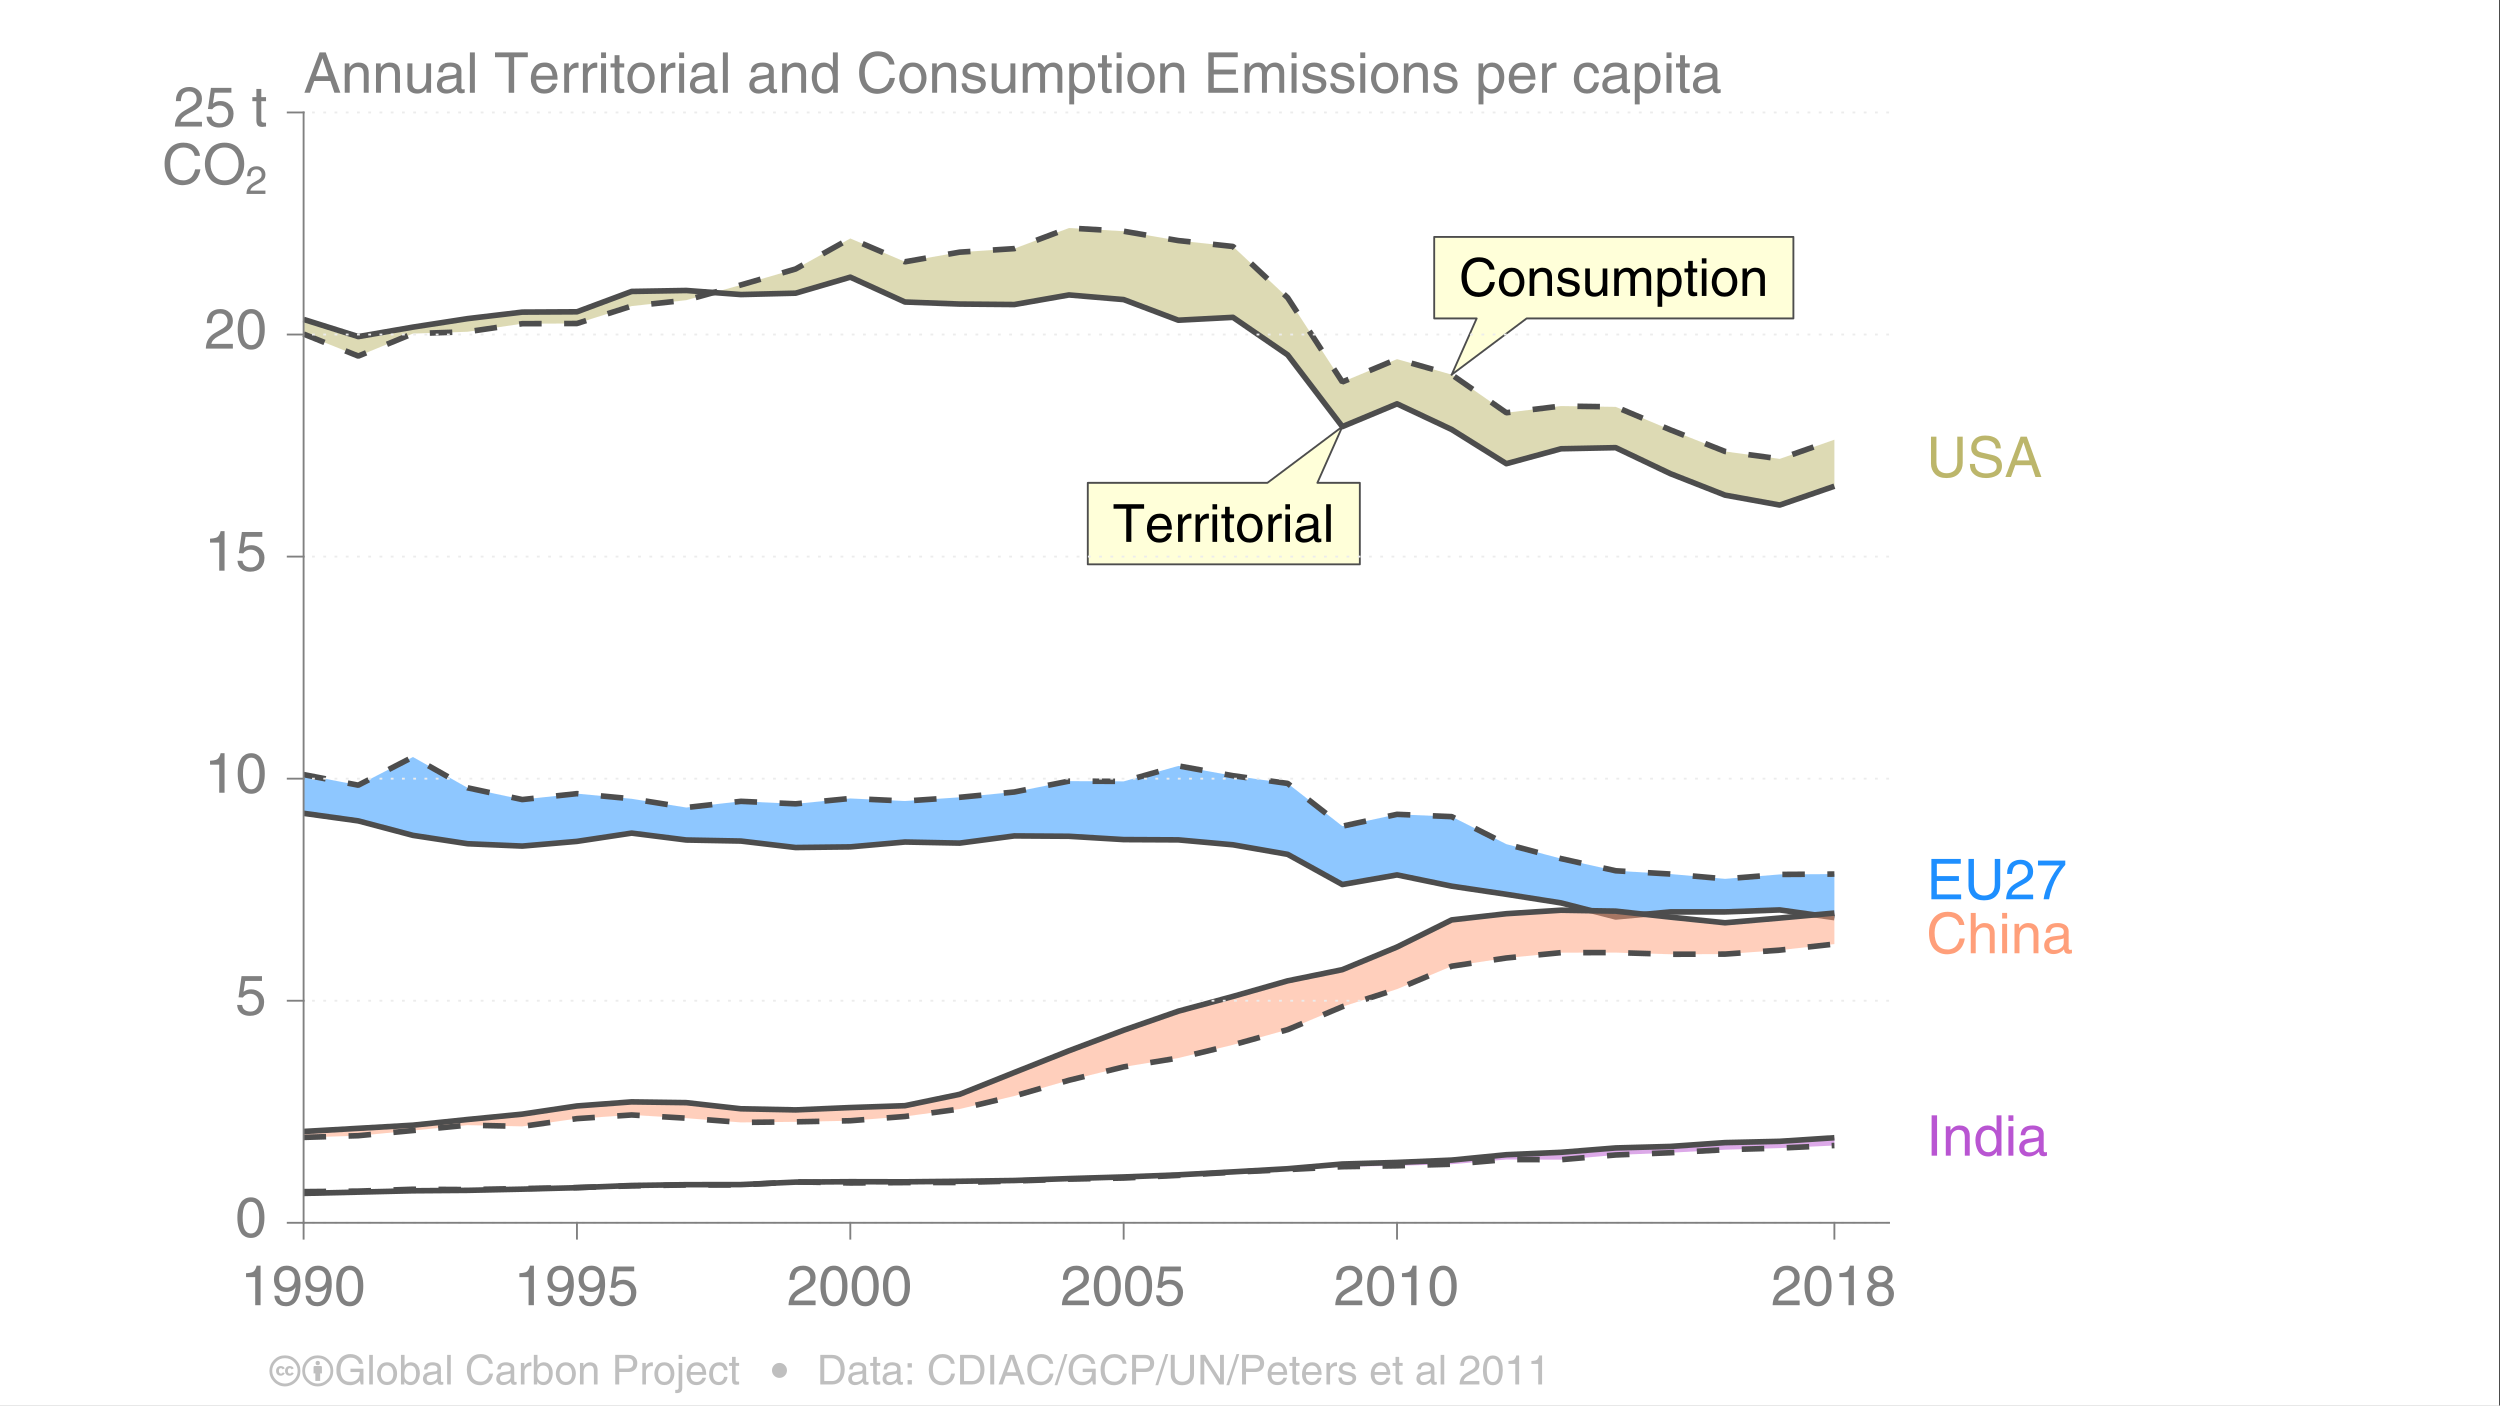 <?xml version="1.0" encoding="UTF-8"?>
<svg xmlns="http://www.w3.org/2000/svg" xmlns:xlink="http://www.w3.org/1999/xlink" width="667pt" height="375pt" viewBox="0 0 667 375" version="1.1">
<rect x="0" y="0" width="667" height="375" fill="#333333" stroke="none"/>
<defs>
<g>
<symbol overflow="visible" id="glyph0-0">
<path style="stroke:none;" d=""/>
</symbol>
<symbol overflow="visible" id="glyph0-1">
<path style="stroke:none;" d="M 9.438 -7.031 L 8.125 -7.031 C 8.031 -7.445 7.871 -7.801 7.656 -8.094 C 7.445 -8.383 7.199 -8.598 6.922 -8.734 C 6.641 -8.879 6.367 -8.977 6.109 -9.031 C 5.848 -9.082 5.582 -9.109 5.312 -9.109 C 4.352 -9.109 3.559 -8.758 2.938 -8.062 C 2.32 -7.375 2.016 -6.395 2.016 -5.125 C 2.016 -2.332 3.125 -0.938 5.344 -0.938 C 5.602 -0.938 5.859 -0.973 6.109 -1.047 C 6.367 -1.117 6.641 -1.242 6.922 -1.422 C 7.211 -1.605 7.473 -1.895 7.703 -2.281 C 7.93 -2.676 8.102 -3.148 8.219 -3.703 L 9.531 -3.703 C 9.457 -3.172 9.324 -2.695 9.141 -2.281 C 8.961 -1.863 8.762 -1.52 8.547 -1.25 C 8.336 -0.977 8.086 -0.742 7.797 -0.547 C 7.516 -0.348 7.254 -0.195 7.016 -0.094 C 6.773 0.008 6.512 0.086 6.234 0.141 C 5.961 0.191 5.746 0.223 5.594 0.234 C 5.438 0.254 5.285 0.266 5.141 0.266 C 4.535 0.266 3.973 0.164 3.453 -0.031 C 2.93 -0.238 2.449 -0.547 2.016 -0.953 C 1.586 -1.355 1.242 -1.914 0.984 -2.625 C 0.734 -3.332 0.609 -4.148 0.609 -5.078 C 0.609 -6.648 1.031 -7.914 1.875 -8.875 C 2.715 -9.832 3.863 -10.312 5.312 -10.312 C 6.527 -10.312 7.492 -9.992 8.203 -9.359 C 8.918 -8.723 9.332 -7.945 9.438 -7.031 Z M 9.438 -7.031 "/>
</symbol>
<symbol overflow="visible" id="glyph0-2">
<path style="stroke:none;" d="M 1.359 -0.938 C 0.773 -1.707 0.484 -2.613 0.484 -3.656 C 0.484 -4.707 0.773 -5.613 1.359 -6.375 C 1.949 -7.145 2.797 -7.531 3.891 -7.531 C 4.98 -7.531 5.82 -7.145 6.406 -6.375 C 6.996 -5.613 7.297 -4.707 7.297 -3.656 C 7.297 -2.613 6.996 -1.707 6.406 -0.938 C 5.82 -0.176 4.98 0.203 3.891 0.203 C 2.797 0.203 1.949 -0.176 1.359 -0.938 Z M 1.859 -4.531 C 1.797 -4.25 1.766 -3.961 1.766 -3.672 C 1.766 -3.379 1.797 -3.086 1.859 -2.797 C 1.918 -2.516 2.02 -2.215 2.156 -1.906 C 2.301 -1.594 2.523 -1.34 2.828 -1.156 C 3.129 -0.969 3.484 -0.875 3.891 -0.875 C 4.305 -0.875 4.66 -0.969 4.953 -1.156 C 5.254 -1.34 5.477 -1.594 5.625 -1.906 C 5.77 -2.215 5.867 -2.516 5.922 -2.797 C 5.98 -3.086 6.016 -3.379 6.016 -3.672 C 6.016 -3.961 5.98 -4.25 5.922 -4.531 C 5.867 -4.809 5.77 -5.109 5.625 -5.422 C 5.477 -5.73 5.254 -5.984 4.953 -6.172 C 4.66 -6.367 4.305 -6.469 3.891 -6.469 C 3.484 -6.469 3.129 -6.367 2.828 -6.172 C 2.523 -5.984 2.301 -5.73 2.156 -5.422 C 2.02 -5.109 1.918 -4.809 1.859 -4.531 Z M 1.859 -4.531 "/>
</symbol>
<symbol overflow="visible" id="glyph0-3">
<path style="stroke:none;" d="M 6.875 -4.984 L 6.875 0 L 5.641 0 L 5.641 -4.516 C 5.641 -5.168 5.52 -5.648 5.281 -5.953 C 5.051 -6.262 4.648 -6.422 4.078 -6.422 C 3.867 -6.422 3.66 -6.383 3.453 -6.312 C 3.254 -6.25 3.051 -6.133 2.844 -5.969 C 2.633 -5.801 2.461 -5.543 2.328 -5.203 C 2.203 -4.859 2.141 -4.449 2.141 -3.984 L 2.141 0 L 0.906 0 L 0.906 -7.328 L 2.078 -7.328 L 2.078 -6.281 L 2.094 -6.281 C 2.652 -7.113 3.395 -7.531 4.312 -7.531 C 4.551 -7.531 4.781 -7.508 5 -7.469 C 5.227 -7.426 5.457 -7.348 5.688 -7.234 C 5.926 -7.117 6.129 -6.965 6.297 -6.781 C 6.461 -6.602 6.598 -6.355 6.703 -6.047 C 6.816 -5.742 6.875 -5.387 6.875 -4.984 Z M 6.875 -4.984 "/>
</symbol>
<symbol overflow="visible" id="glyph0-4">
<path style="stroke:none;" d="M 6.266 -5.234 L 5.062 -5.234 C 5.039 -6.055 4.461 -6.469 3.328 -6.469 C 3.148 -6.469 2.961 -6.445 2.766 -6.406 C 2.578 -6.375 2.379 -6.273 2.172 -6.109 C 1.973 -5.941 1.875 -5.715 1.875 -5.438 C 1.875 -5.156 1.961 -4.949 2.141 -4.828 C 2.324 -4.703 2.68 -4.574 3.203 -4.453 L 4.438 -4.141 C 5.195 -3.953 5.727 -3.707 6.031 -3.406 C 6.34 -3.113 6.5 -2.715 6.5 -2.219 C 6.5 -1.477 6.227 -0.887 5.688 -0.453 C 5.145 -0.016 4.445 0.203 3.594 0.203 C 3.039 0.203 2.559 0.137 2.156 0.016 C 1.75 -0.105 1.441 -0.254 1.234 -0.422 C 1.035 -0.598 0.871 -0.816 0.75 -1.078 C 0.625 -1.336 0.543 -1.555 0.516 -1.734 C 0.484 -1.91 0.461 -2.117 0.453 -2.359 L 1.641 -2.359 C 1.648 -2.172 1.676 -2.004 1.719 -1.859 C 1.77 -1.723 1.852 -1.566 1.969 -1.391 C 2.09 -1.223 2.289 -1.09 2.562 -1 C 2.832 -0.906 3.172 -0.859 3.578 -0.859 C 4.055 -0.859 4.457 -0.953 4.781 -1.141 C 5.102 -1.336 5.266 -1.629 5.266 -2.016 C 5.266 -2.293 5.16 -2.504 4.953 -2.641 C 4.742 -2.785 4.363 -2.926 3.812 -3.062 L 2.375 -3.422 C 1.25 -3.699 0.688 -4.289 0.688 -5.188 C 0.688 -5.945 0.953 -6.523 1.484 -6.922 C 2.012 -7.324 2.672 -7.531 3.453 -7.531 C 3.949 -7.531 4.383 -7.457 4.75 -7.312 C 5.121 -7.176 5.398 -7.012 5.578 -6.828 C 5.762 -6.641 5.91 -6.426 6.016 -6.188 C 6.129 -5.957 6.195 -5.77 6.219 -5.625 C 6.246 -5.477 6.266 -5.348 6.266 -5.234 Z M 6.266 -5.234 "/>
</symbol>
<symbol overflow="visible" id="glyph0-5">
<path style="stroke:none;" d="M 6.844 0 L 5.688 0 L 5.688 -1.062 L 5.656 -1.094 C 5.383 -0.645 5.07 -0.316 4.719 -0.109 C 4.363 0.098 3.898 0.203 3.328 0.203 C 2.68 0.203 2.121 0.023 1.656 -0.328 C 1.188 -0.691 0.953 -1.27 0.953 -2.062 L 0.953 -7.328 L 2.188 -7.328 L 2.188 -2.469 C 2.188 -1.395 2.656 -0.859 3.594 -0.859 C 3.965 -0.859 4.289 -0.93 4.562 -1.078 C 4.832 -1.223 5.039 -1.422 5.188 -1.672 C 5.34 -1.93 5.453 -2.191 5.516 -2.453 C 5.574 -2.723 5.609 -3.004 5.609 -3.297 L 5.609 -7.328 L 6.844 -7.328 Z M 6.844 0 "/>
</symbol>
<symbol overflow="visible" id="glyph0-6">
<path style="stroke:none;" d="M 0.906 0 L 0.906 -7.328 L 2.078 -7.328 L 2.078 -6.281 L 2.094 -6.281 C 2.652 -7.113 3.395 -7.531 4.312 -7.531 C 4.621 -7.531 4.895 -7.488 5.125 -7.406 C 5.363 -7.332 5.555 -7.215 5.703 -7.062 C 5.855 -6.914 5.969 -6.793 6.031 -6.703 C 6.09 -6.609 6.172 -6.488 6.266 -6.344 C 6.512 -6.621 6.719 -6.832 6.875 -6.969 C 7.027 -7.113 7.25 -7.242 7.531 -7.359 C 7.82 -7.473 8.145 -7.531 8.5 -7.531 C 8.727 -7.531 8.957 -7.492 9.188 -7.422 C 9.414 -7.359 9.656 -7.242 9.906 -7.078 C 10.164 -6.91 10.375 -6.652 10.531 -6.312 C 10.684 -5.969 10.766 -5.551 10.766 -5.062 L 10.766 0 L 9.531 0 L 9.531 -4.734 C 9.531 -5.273 9.426 -5.691 9.219 -5.984 C 9.02 -6.273 8.668 -6.422 8.172 -6.422 C 7.68 -6.422 7.27 -6.223 6.938 -5.828 C 6.613 -5.43 6.453 -4.977 6.453 -4.469 L 6.453 0 L 5.219 0 L 5.219 -5.062 C 5.219 -5.434 5.129 -5.754 4.953 -6.016 C 4.773 -6.285 4.48 -6.422 4.078 -6.422 C 3.867 -6.422 3.66 -6.383 3.453 -6.312 C 3.254 -6.25 3.051 -6.133 2.844 -5.969 C 2.633 -5.801 2.461 -5.543 2.328 -5.203 C 2.203 -4.859 2.141 -4.449 2.141 -3.984 L 2.141 0 Z M 0.906 0 "/>
</symbol>
<symbol overflow="visible" id="glyph0-7">
<path style="stroke:none;" d="M 1.984 -3.312 C 1.984 -2.445 2.191 -1.82 2.609 -1.438 C 3.023 -1.051 3.484 -0.859 3.984 -0.859 C 4.629 -0.859 5.117 -1.113 5.453 -1.625 C 5.793 -2.145 5.969 -2.832 5.969 -3.688 C 5.969 -5.508 5.301 -6.422 3.969 -6.422 C 2.645 -6.422 1.984 -5.383 1.984 -3.312 Z M 0.812 2.891 L 0.812 -7.328 L 1.969 -7.328 L 1.969 -6.281 L 2 -6.281 C 2.152 -6.508 2.289 -6.691 2.406 -6.828 C 2.527 -6.961 2.754 -7.113 3.078 -7.281 C 3.41 -7.445 3.781 -7.531 4.188 -7.531 C 5.121 -7.531 5.863 -7.184 6.406 -6.5 C 6.957 -5.812 7.234 -4.934 7.234 -3.875 C 7.234 -3.395 7.18 -2.93 7.078 -2.484 C 6.973 -2.035 6.805 -1.602 6.578 -1.188 C 6.348 -0.77 6.008 -0.43 5.562 -0.172 C 5.125 0.074 4.605 0.203 4.016 0.203 C 3.129 0.203 2.48 -0.117 2.078 -0.766 L 2.047 -0.766 L 2.047 2.891 Z M 0.812 2.891 "/>
</symbol>
<symbol overflow="visible" id="glyph0-8">
<path style="stroke:none;" d="M 3.594 -6.297 L 2.422 -6.297 L 2.422 -1.547 C 2.422 -1.16 2.664 -0.969 3.156 -0.969 L 3.594 -0.969 L 3.594 0 C 3.477 0.008 3.348 0.02 3.203 0.031 C 3.055 0.051 2.941 0.066 2.859 0.078 C 2.773 0.086 2.711 0.094 2.672 0.094 C 2.109 0.094 1.715 -0.039 1.5 -0.312 C 1.289 -0.59 1.188 -0.977 1.188 -1.469 L 1.188 -6.297 L 0.203 -6.297 L 0.203 -7.328 L 1.188 -7.328 L 1.188 -9.359 L 2.422 -9.359 L 2.422 -7.328 L 3.594 -7.328 Z M 3.594 -6.297 "/>
</symbol>
<symbol overflow="visible" id="glyph0-9">
<path style="stroke:none;" d="M 2.172 -7.328 L 2.172 0 L 0.938 0 L 0.938 -7.328 Z M 2.172 -8.656 L 0.938 -8.656 L 0.938 -10.047 L 2.172 -10.047 Z M 2.172 -8.656 "/>
</symbol>
<symbol overflow="visible" id="glyph0-10">
<path style="stroke:none;" d="M 0.203 -8.844 L 0.203 -10.047 L 8.359 -10.047 L 8.359 -8.844 L 4.953 -8.844 L 4.953 0 L 3.594 0 L 3.594 -8.844 Z M 0.203 -8.844 "/>
</symbol>
<symbol overflow="visible" id="glyph0-11">
<path style="stroke:none;" d="M 5.891 -2.297 L 7.125 -2.297 C 7.094 -2.035 6.965 -1.699 6.75 -1.297 C 6.531 -0.898 6.223 -0.566 5.828 -0.297 C 5.316 0.035 4.652 0.203 3.844 0.203 C 2.832 0.203 2.027 -0.133 1.438 -0.812 C 0.852 -1.488 0.562 -2.367 0.562 -3.453 C 0.562 -4.66 0.859 -5.641 1.453 -6.391 C 2.043 -7.148 2.922 -7.531 4.078 -7.531 C 5.105 -7.531 5.891 -7.148 6.422 -6.391 C 6.949 -5.629 7.219 -4.586 7.219 -3.266 L 1.875 -3.266 C 1.875 -2.484 2.051 -1.883 2.406 -1.469 C 2.77 -1.062 3.301 -0.859 4 -0.859 C 4.527 -0.859 4.973 -1.016 5.328 -1.328 C 5.68 -1.648 5.867 -1.973 5.891 -2.297 Z M 1.875 -4.234 L 5.953 -4.234 C 5.859 -5.691 5.176 -6.422 3.906 -6.422 C 3.344 -6.422 2.863 -6.199 2.469 -5.766 C 2.07 -5.328 1.875 -4.816 1.875 -4.234 Z M 1.875 -4.234 "/>
</symbol>
<symbol overflow="visible" id="glyph0-12">
<path style="stroke:none;" d="M 2.312 -4.25 L 2.312 0 L 1.078 0 L 1.078 -7.328 L 2.234 -7.328 L 2.234 -6.109 L 2.266 -6.109 C 2.816 -7.055 3.504 -7.531 4.328 -7.531 C 4.449 -7.531 4.555 -7.512 4.641 -7.484 L 4.641 -6.219 L 4.188 -6.219 C 3.625 -6.219 3.168 -6.023 2.828 -5.641 C 2.484 -5.266 2.312 -4.801 2.312 -4.25 Z M 2.312 -4.25 "/>
</symbol>
<symbol overflow="visible" id="glyph0-13">
<path style="stroke:none;" d="M 2 -5.094 L 0.875 -5.094 C 0.926 -6.715 1.93 -7.531 3.891 -7.531 C 4.043 -7.531 4.211 -7.52 4.391 -7.5 C 4.574 -7.477 4.812 -7.426 5.094 -7.344 C 5.371 -7.258 5.617 -7.148 5.828 -7.016 C 6.035 -6.879 6.219 -6.676 6.375 -6.406 C 6.527 -6.145 6.609 -5.836 6.609 -5.484 L 6.609 -1.281 C 6.609 -0.988 6.742 -0.844 7.016 -0.844 C 7.098 -0.844 7.234 -0.859 7.422 -0.891 L 7.422 0 C 7.066 0.09 6.84 0.141 6.75 0.141 C 6.25 0.141 5.91 0.039 5.734 -0.156 C 5.566 -0.363 5.473 -0.641 5.453 -0.984 C 4.723 -0.191 3.836 0.203 2.797 0.203 C 2.129 0.203 1.574 0.008 1.141 -0.375 C 0.711 -0.77 0.5 -1.281 0.5 -1.906 C 0.5 -2.059 0.508 -2.211 0.531 -2.359 C 0.559 -2.504 0.617 -2.68 0.703 -2.891 C 0.793 -3.105 0.914 -3.297 1.062 -3.453 C 1.207 -3.617 1.422 -3.77 1.703 -3.906 C 1.992 -4.051 2.336 -4.148 2.734 -4.203 L 4.766 -4.453 C 5.191 -4.492 5.406 -4.781 5.406 -5.312 C 5.406 -6.113 4.832 -6.516 3.688 -6.516 C 3.352 -6.516 3.07 -6.465 2.844 -6.375 C 2.613 -6.289 2.441 -6.164 2.328 -6 C 2.223 -5.832 2.148 -5.684 2.109 -5.562 C 2.066 -5.438 2.027 -5.277 2 -5.094 Z M 5.375 -2.531 L 5.375 -3.734 C 5.164 -3.578 4.488 -3.426 3.344 -3.281 C 3.145 -3.25 2.973 -3.211 2.828 -3.172 C 2.691 -3.141 2.527 -3.082 2.344 -3 C 2.164 -2.926 2.023 -2.805 1.922 -2.641 C 1.828 -2.484 1.781 -2.301 1.781 -2.094 C 1.781 -1.238 2.223 -0.812 3.109 -0.812 C 3.691 -0.812 4.211 -0.977 4.672 -1.312 C 5.137 -1.645 5.375 -2.051 5.375 -2.531 Z M 5.375 -2.531 "/>
</symbol>
<symbol overflow="visible" id="glyph0-14">
<path style="stroke:none;" d="M 2.172 -10.047 L 2.172 0 L 0.938 0 L 0.938 -10.047 Z M 2.172 -10.047 "/>
</symbol>
<symbol overflow="visible" id="glyph1-0">
<path style="stroke:none;" d=""/>
</symbol>
<symbol overflow="visible" id="glyph1-1">
<path style="stroke:none;" d="M 2.812 -10.766 L 2.812 0 L 1.359 0 L 1.359 -10.766 Z M 2.812 -10.766 "/>
</symbol>
<symbol overflow="visible" id="glyph1-2">
<path style="stroke:none;" d="M 7.359 -5.344 L 7.359 0 L 6.047 0 L 6.047 -4.828 C 6.047 -5.535 5.918 -6.055 5.672 -6.391 C 5.422 -6.723 4.98 -6.891 4.359 -6.891 C 4.141 -6.891 3.918 -6.848 3.703 -6.766 C 3.492 -6.691 3.273 -6.566 3.047 -6.391 C 2.828 -6.211 2.645 -5.941 2.5 -5.578 C 2.363 -5.211 2.297 -4.777 2.297 -4.281 L 2.297 0 L 0.969 0 L 0.969 -7.844 L 2.219 -7.844 L 2.219 -6.734 L 2.25 -6.734 C 2.852 -7.617 3.645 -8.062 4.625 -8.062 C 4.883 -8.062 5.133 -8.039 5.375 -8 C 5.613 -7.957 5.859 -7.871 6.109 -7.75 C 6.355 -7.625 6.57 -7.461 6.75 -7.266 C 6.926 -7.066 7.07 -6.801 7.188 -6.469 C 7.301 -6.145 7.359 -5.77 7.359 -5.344 Z M 7.359 -5.344 "/>
</symbol>
<symbol overflow="visible" id="glyph1-3">
<path style="stroke:none;" d="M 7.484 -10.766 L 7.484 0 L 6.234 0 L 6.234 -1.078 L 6.203 -1.078 C 5.734 -0.211 4.988 0.219 3.969 0.219 C 3.344 0.219 2.789 0.082 2.312 -0.188 C 1.844 -0.457 1.48 -0.816 1.234 -1.266 C 0.992 -1.723 0.816 -2.191 0.703 -2.672 C 0.586 -3.148 0.531 -3.645 0.531 -4.156 C 0.531 -5.289 0.82 -6.223 1.406 -6.953 C 1.988 -7.691 2.785 -8.062 3.797 -8.062 C 4.223 -8.062 4.613 -7.973 4.969 -7.797 C 5.32 -7.617 5.562 -7.457 5.688 -7.312 C 5.809 -7.164 5.961 -6.973 6.141 -6.734 L 6.172 -6.844 L 6.172 -10.766 Z M 1.891 -3.938 C 1.891 -3.031 2.066 -2.301 2.422 -1.75 C 2.785 -1.195 3.312 -0.922 4 -0.922 C 4.539 -0.922 5.035 -1.125 5.484 -1.531 C 5.93 -1.945 6.156 -2.625 6.156 -3.562 C 6.156 -5.777 5.445 -6.891 4.031 -6.891 C 2.602 -6.891 1.891 -5.902 1.891 -3.938 Z M 1.891 -3.938 "/>
</symbol>
<symbol overflow="visible" id="glyph1-4">
<path style="stroke:none;" d="M 2.328 -7.844 L 2.328 0 L 1 0 L 1 -7.844 Z M 2.328 -9.266 L 1 -9.266 L 1 -10.766 L 2.328 -10.766 Z M 2.328 -9.266 "/>
</symbol>
<symbol overflow="visible" id="glyph1-5">
<path style="stroke:none;" d="M 2.141 -5.453 L 0.938 -5.453 C 0.988 -7.191 2.066 -8.062 4.172 -8.062 C 4.336 -8.062 4.52 -8.051 4.719 -8.031 C 4.914 -8.02 5.16 -7.965 5.453 -7.875 C 5.754 -7.781 6.016 -7.66 6.234 -7.516 C 6.461 -7.379 6.66 -7.164 6.828 -6.875 C 6.992 -6.594 7.078 -6.258 7.078 -5.875 L 7.078 -1.359 C 7.078 -1.055 7.223 -0.906 7.516 -0.906 C 7.605 -0.906 7.754 -0.922 7.953 -0.953 L 7.953 0 C 7.566 0.102 7.324 0.156 7.234 0.156 C 6.703 0.156 6.34 0.043 6.156 -0.172 C 5.969 -0.387 5.855 -0.68 5.828 -1.047 C 5.055 -0.203 4.113 0.219 3 0.219 C 2.281 0.219 1.691 0.008 1.234 -0.406 C 0.773 -0.82 0.547 -1.367 0.547 -2.047 C 0.547 -2.211 0.555 -2.375 0.578 -2.531 C 0.598 -2.684 0.656 -2.879 0.75 -3.109 C 0.852 -3.336 0.984 -3.535 1.141 -3.703 C 1.293 -3.879 1.523 -4.039 1.828 -4.188 C 2.137 -4.34 2.504 -4.445 2.922 -4.5 L 5.094 -4.766 C 5.559 -4.805 5.797 -5.117 5.797 -5.703 C 5.797 -6.543 5.176 -6.969 3.938 -6.969 C 3.594 -6.969 3.293 -6.918 3.047 -6.828 C 2.805 -6.734 2.621 -6.598 2.5 -6.422 C 2.383 -6.254 2.301 -6.102 2.25 -5.969 C 2.207 -5.832 2.168 -5.66 2.141 -5.453 Z M 5.766 -2.719 L 5.766 -4 C 5.547 -3.832 4.816 -3.668 3.578 -3.516 C 3.367 -3.484 3.184 -3.445 3.031 -3.406 C 2.883 -3.363 2.711 -3.301 2.516 -3.219 C 2.316 -3.133 2.164 -3.004 2.062 -2.828 C 1.957 -2.66 1.906 -2.461 1.906 -2.234 C 1.906 -1.328 2.379 -0.875 3.328 -0.875 C 3.961 -0.875 4.523 -1.051 5.016 -1.406 C 5.512 -1.77 5.766 -2.207 5.766 -2.719 Z M 5.766 -2.719 "/>
</symbol>
<symbol overflow="visible" id="glyph1-6">
<path style="stroke:none;" d="M 9.234 -1.297 L 9.234 0 L 1.297 0 L 1.297 -10.766 L 9.141 -10.766 L 9.141 -9.484 L 2.75 -9.484 L 2.75 -6.188 L 8.641 -6.188 L 8.641 -4.891 L 2.75 -4.891 L 2.75 -1.297 Z M 9.234 -1.297 "/>
</symbol>
<symbol overflow="visible" id="glyph1-7">
<path style="stroke:none;" d="M 8.203 -10.766 L 9.656 -10.766 L 9.656 -3.781 C 9.656 -2.613 9.285 -1.645 8.547 -0.875 C 7.805 -0.102 6.73 0.281 5.328 0.281 C 3.961 0.281 2.93 -0.086 2.234 -0.828 C 1.535 -1.574 1.188 -2.492 1.188 -3.578 L 1.188 -10.766 L 2.641 -10.766 L 2.641 -3.984 C 2.641 -3.43 2.719 -2.949 2.875 -2.547 C 3.039 -2.141 3.258 -1.824 3.531 -1.609 C 3.801 -1.398 4.086 -1.242 4.391 -1.141 C 4.691 -1.047 5.02 -1 5.375 -1 C 5.727 -1 6.062 -1.047 6.375 -1.141 C 6.695 -1.242 7 -1.398 7.281 -1.609 C 7.559 -1.816 7.785 -2.117 7.953 -2.516 C 8.117 -2.918 8.203 -3.398 8.203 -3.953 Z M 8.203 -10.766 "/>
</symbol>
<symbol overflow="visible" id="glyph1-8">
<path style="stroke:none;" d="M 1.984 -6.766 L 0.656 -6.766 C 0.656 -7.41 0.75 -7.973 0.938 -8.453 C 1.121 -8.941 1.348 -9.316 1.609 -9.578 C 1.867 -9.836 2.176 -10.039 2.531 -10.188 C 2.895 -10.34 3.211 -10.441 3.484 -10.484 C 3.754 -10.523 4.031 -10.547 4.312 -10.547 C 5.246 -10.547 6.031 -10.258 6.656 -9.688 C 7.289 -9.113 7.609 -8.348 7.609 -7.391 C 7.609 -6.941 7.539 -6.535 7.406 -6.172 C 7.27 -5.816 7.055 -5.496 6.766 -5.219 C 6.473 -4.938 6.184 -4.699 5.906 -4.516 C 5.625 -4.336 5.246 -4.121 4.781 -3.875 L 3.688 -3.266 C 2.594 -2.66 1.988 -1.988 1.875 -1.25 L 7.609 -1.25 L 7.609 0 L 0.391 0 C 0.43 -1.027 0.66 -1.875 1.078 -2.531 C 1.492 -3.184 2.086 -3.738 2.859 -4.188 L 4.266 -5 C 4.637 -5.215 4.906 -5.375 5.062 -5.469 C 5.215 -5.57 5.406 -5.723 5.625 -5.922 C 5.84 -6.129 5.988 -6.352 6.062 -6.594 C 6.145 -6.832 6.188 -7.117 6.188 -7.453 C 6.188 -7.949 6.012 -8.395 5.672 -8.781 C 5.336 -9.164 4.816 -9.359 4.109 -9.359 C 3.734 -9.359 3.402 -9.285 3.125 -9.141 C 2.852 -8.992 2.648 -8.836 2.516 -8.672 C 2.379 -8.504 2.27 -8.273 2.188 -7.984 C 2.102 -7.691 2.051 -7.473 2.031 -7.328 C 2.008 -7.191 1.992 -7.004 1.984 -6.766 Z M 1.984 -6.766 "/>
</symbol>
<symbol overflow="visible" id="glyph1-9">
<path style="stroke:none;" d="M 0.562 -9.031 L 0.562 -10.312 L 7.844 -10.312 L 7.844 -9.172 C 7.52 -8.836 7.176 -8.414 6.812 -7.906 C 6.445 -7.395 6.035 -6.746 5.578 -5.969 C 5.129 -5.195 4.715 -4.285 4.344 -3.234 C 3.969 -2.18 3.691 -1.102 3.516 0 L 2.062 0 C 2.238 -1.402 2.738 -2.957 3.562 -4.656 C 4.383 -6.363 5.316 -7.82 6.359 -9.031 Z M 0.562 -9.031 "/>
</symbol>
<symbol overflow="visible" id="glyph1-10">
<path style="stroke:none;" d="M 9 -7.625 L 7.641 -7.625 C 7.609 -8.383 7.332 -8.938 6.812 -9.281 C 6.289 -9.633 5.676 -9.812 4.969 -9.812 C 4.695 -9.812 4.434 -9.785 4.188 -9.734 C 3.938 -9.68 3.676 -9.59 3.406 -9.469 C 3.133 -9.352 2.914 -9.16 2.75 -8.891 C 2.582 -8.617 2.5 -8.293 2.5 -7.922 C 2.5 -7.211 2.926 -6.758 3.781 -6.562 L 6.859 -5.844 C 8.48 -5.457 9.297 -4.496 9.297 -2.969 C 9.297 -2.363 9.164 -1.836 8.906 -1.391 C 8.645 -0.941 8.301 -0.602 7.875 -0.375 C 7.445 -0.145 6.996 0.02 6.531 0.125 C 6.062 0.227 5.574 0.281 5.078 0.281 C 3.672 0.281 2.586 -0.062 1.828 -0.75 C 1.41 -1.121 1.121 -1.531 0.969 -1.969 C 0.812 -2.402 0.734 -2.91 0.734 -3.484 L 2.094 -3.484 C 2.094 -2.586 2.383 -1.941 2.969 -1.547 C 3.559 -1.148 4.258 -0.953 5.062 -0.953 C 5.371 -0.953 5.672 -0.977 5.953 -1.031 C 6.242 -1.082 6.539 -1.164 6.844 -1.281 C 7.152 -1.395 7.406 -1.582 7.594 -1.844 C 7.789 -2.102 7.891 -2.414 7.891 -2.781 C 7.891 -3.32 7.727 -3.719 7.406 -3.969 C 7.094 -4.227 6.488 -4.469 5.594 -4.688 L 3.391 -5.188 C 1.859 -5.551 1.094 -6.395 1.094 -7.719 C 1.094 -8.652 1.406 -9.445 2.031 -10.094 C 2.652 -10.738 3.578 -11.062 4.797 -11.062 C 5.512 -11.062 6.141 -10.973 6.672 -10.797 C 7.199 -10.629 7.609 -10.426 7.891 -10.188 C 8.168 -9.957 8.395 -9.668 8.562 -9.328 C 8.738 -8.984 8.848 -8.684 8.891 -8.438 C 8.941 -8.188 8.977 -7.914 9 -7.625 Z M 9 -7.625 "/>
</symbol>
<symbol overflow="visible" id="glyph1-11">
<path style="stroke:none;" d="M 7.156 -3.141 L 2.828 -3.141 L 1.703 0 L 0.203 0 L 4.266 -10.766 L 5.906 -10.766 L 9.812 0 L 8.219 0 Z M 3.281 -4.422 L 6.625 -4.422 L 5.047 -9.172 L 5.016 -9.172 Z M 3.281 -4.422 "/>
</symbol>
<symbol overflow="visible" id="glyph1-12">
<path style="stroke:none;" d="M 10.109 -7.531 L 8.703 -7.531 C 8.598 -7.977 8.43 -8.359 8.203 -8.672 C 7.984 -8.98 7.715 -9.211 7.406 -9.359 C 7.102 -9.504 6.816 -9.609 6.547 -9.672 C 6.273 -9.73 5.988 -9.766 5.688 -9.766 C 4.664 -9.766 3.82 -9.387 3.156 -8.641 C 2.488 -7.898 2.156 -6.848 2.156 -5.484 C 2.156 -2.492 3.348 -1 5.734 -1 C 6.012 -1 6.285 -1.039 6.547 -1.125 C 6.816 -1.207 7.109 -1.344 7.422 -1.531 C 7.73 -1.727 8.008 -2.035 8.25 -2.453 C 8.496 -2.867 8.688 -3.367 8.812 -3.953 L 10.219 -3.953 C 10.133 -3.398 9.992 -2.895 9.797 -2.438 C 9.609 -1.988 9.395 -1.617 9.156 -1.328 C 8.926 -1.047 8.66 -0.793 8.359 -0.578 C 8.055 -0.367 7.773 -0.207 7.516 -0.094 C 7.254 0.008 6.973 0.086 6.672 0.141 C 6.379 0.199 6.148 0.238 5.984 0.25 C 5.828 0.27 5.664 0.281 5.5 0.281 C 4.863 0.281 4.262 0.176 3.703 -0.031 C 3.141 -0.246 2.621 -0.578 2.156 -1.016 C 1.695 -1.461 1.332 -2.062 1.062 -2.812 C 0.789 -3.559 0.656 -4.438 0.656 -5.438 C 0.656 -7.121 1.102 -8.484 2 -9.516 C 2.902 -10.543 4.133 -11.062 5.688 -11.062 C 6.996 -11.062 8.035 -10.715 8.797 -10.031 C 9.555 -9.344 9.992 -8.508 10.109 -7.531 Z M 10.109 -7.531 "/>
</symbol>
<symbol overflow="visible" id="glyph1-13">
<path style="stroke:none;" d="M 7.359 -5.344 L 7.359 0 L 6.047 0 L 6.047 -5.125 C 6.047 -5.707 5.93 -6.145 5.703 -6.438 C 5.484 -6.738 5.074 -6.891 4.484 -6.891 C 3.867 -6.891 3.348 -6.68 2.922 -6.266 C 2.504 -5.848 2.297 -5.184 2.297 -4.281 L 2.297 0 L 0.969 0 L 0.969 -10.766 L 2.297 -10.766 L 2.297 -6.797 L 2.328 -6.797 C 2.961 -7.637 3.727 -8.062 4.625 -8.062 C 4.883 -8.062 5.133 -8.039 5.375 -8 C 5.613 -7.957 5.859 -7.871 6.109 -7.75 C 6.355 -7.625 6.57 -7.461 6.75 -7.266 C 6.926 -7.066 7.07 -6.801 7.188 -6.469 C 7.301 -6.145 7.359 -5.77 7.359 -5.344 Z M 7.359 -5.344 "/>
</symbol>
<symbol overflow="visible" id="glyph1-14">
<path style="stroke:none;" d="M 8.562 -2.219 C 9.238 -3.039 9.578 -4.094 9.578 -5.375 C 9.578 -6.664 9.238 -7.719 8.562 -8.531 C 7.895 -9.352 6.98 -9.766 5.828 -9.766 C 4.68 -9.766 3.77 -9.352 3.094 -8.531 C 2.414 -7.719 2.078 -6.664 2.078 -5.375 C 2.078 -4.094 2.414 -3.039 3.094 -2.219 C 3.77 -1.406 4.68 -1 5.828 -1 C 6.98 -1 7.895 -1.406 8.562 -2.219 Z M 10.922 -6.875 C 11.023 -6.383 11.078 -5.887 11.078 -5.391 C 11.078 -4.891 11.023 -4.387 10.922 -3.891 C 10.816 -3.398 10.633 -2.898 10.375 -2.391 C 10.125 -1.879 9.805 -1.426 9.422 -1.031 C 9.035 -0.645 8.527 -0.324 7.906 -0.078 C 7.289 0.16 6.598 0.281 5.828 0.281 C 5.066 0.281 4.371 0.16 3.75 -0.078 C 3.125 -0.324 2.617 -0.645 2.234 -1.031 C 1.859 -1.426 1.539 -1.879 1.281 -2.391 C 1.031 -2.898 0.848 -3.398 0.734 -3.891 C 0.629 -4.387 0.578 -4.891 0.578 -5.391 C 0.578 -5.887 0.629 -6.383 0.734 -6.875 C 0.848 -7.371 1.031 -7.879 1.281 -8.391 C 1.539 -8.898 1.859 -9.348 2.234 -9.734 C 2.617 -10.117 3.125 -10.438 3.75 -10.688 C 4.371 -10.934 5.066 -11.062 5.828 -11.062 C 6.598 -11.062 7.289 -10.934 7.906 -10.688 C 8.527 -10.438 9.035 -10.117 9.422 -9.734 C 9.805 -9.348 10.125 -8.898 10.375 -8.391 C 10.633 -7.879 10.816 -7.371 10.922 -6.875 Z M 10.922 -6.875 "/>
</symbol>
<symbol overflow="visible" id="glyph1-15">
<path style="stroke:none;" d="M 1.109 -2.109 L 0.203 -2.109 C 0.203 -2.574 0.266 -2.977 0.391 -3.312 C 0.523 -3.652 0.68 -3.914 0.859 -4.094 C 1.035 -4.27 1.25 -4.41 1.5 -4.516 C 1.746 -4.629 1.969 -4.695 2.156 -4.719 C 2.352 -4.746 2.551 -4.766 2.75 -4.766 C 3.402 -4.766 3.953 -4.559 4.391 -4.156 C 4.836 -3.758 5.062 -3.227 5.062 -2.562 C 5.062 -2.238 5.008 -1.949 4.906 -1.703 C 4.812 -1.453 4.66 -1.227 4.453 -1.031 C 4.254 -0.832 4.055 -0.668 3.859 -0.547 C 3.672 -0.422 3.41 -0.27 3.078 -0.094 L 2.312 0.328 C 1.539 0.754 1.113 1.223 1.031 1.734 L 5.062 1.734 L 5.062 2.625 L 0 2.625 C 0.027 1.895 0.191 1.301 0.484 0.844 C 0.785 0.395 1.203 0.008 1.734 -0.312 L 2.719 -0.891 C 2.977 -1.035 3.16 -1.141 3.266 -1.203 C 3.379 -1.273 3.516 -1.383 3.672 -1.531 C 3.824 -1.676 3.93 -1.832 3.984 -2 C 4.035 -2.164 4.062 -2.363 4.062 -2.594 C 4.062 -2.945 3.941 -3.258 3.703 -3.531 C 3.461 -3.801 3.098 -3.938 2.609 -3.938 C 2.336 -3.938 2.105 -3.883 1.922 -3.781 C 1.734 -3.676 1.586 -3.559 1.484 -3.438 C 1.391 -3.32 1.309 -3.164 1.25 -2.969 C 1.195 -2.77 1.16 -2.617 1.141 -2.516 C 1.129 -2.422 1.117 -2.285 1.109 -2.109 Z M 1.109 -2.109 "/>
</symbol>
<symbol overflow="visible" id="glyph1-16">
<path style="stroke:none;" d="M 5.391 -10.547 L 5.391 0 L 3.969 0 L 3.969 -7.484 L 1.516 -7.484 L 1.516 -8.531 C 1.898 -8.559 2.207 -8.594 2.438 -8.625 C 2.664 -8.652 2.895 -8.707 3.125 -8.781 C 3.352 -8.863 3.535 -8.977 3.672 -9.125 C 3.805 -9.27 3.93 -9.457 4.047 -9.688 C 4.168 -9.914 4.27 -10.203 4.344 -10.547 Z M 5.391 -10.547 "/>
</symbol>
<symbol overflow="visible" id="glyph1-17">
<path style="stroke:none;" d="M 3.938 -3.531 C 2.945 -3.531 2.145 -3.836 1.531 -4.453 C 0.926 -5.066 0.625 -5.895 0.625 -6.938 C 0.625 -7.945 0.926 -8.801 1.531 -9.5 C 2.133 -10.195 2.961 -10.547 4.016 -10.547 C 4.66 -10.547 5.219 -10.426 5.688 -10.188 C 6.164 -9.945 6.531 -9.652 6.781 -9.312 C 7.027 -8.977 7.227 -8.57 7.375 -8.094 C 7.52 -7.613 7.609 -7.191 7.641 -6.828 C 7.68 -6.461 7.703 -6.07 7.703 -5.656 C 7.703 -5.438 7.695 -5.207 7.688 -4.969 C 7.676 -4.727 7.637 -4.398 7.578 -3.984 C 7.523 -3.578 7.445 -3.191 7.344 -2.828 C 7.25 -2.473 7.102 -2.098 6.906 -1.703 C 6.707 -1.305 6.477 -0.965 6.219 -0.688 C 5.969 -0.406 5.637 -0.176 5.234 0 C 4.836 0.184 4.387 0.281 3.891 0.281 C 3.305 0.281 2.793 0.184 2.359 0 C 1.922 -0.195 1.59 -0.445 1.375 -0.75 C 1.156 -1.059 0.992 -1.363 0.891 -1.656 C 0.797 -1.945 0.75 -2.238 0.75 -2.531 L 2.062 -2.531 C 2.102 -1.988 2.281 -1.566 2.594 -1.266 C 2.902 -0.961 3.328 -0.812 3.859 -0.812 C 4.574 -0.812 5.133 -1.125 5.531 -1.75 C 5.934 -2.383 6.223 -3.383 6.391 -4.75 L 6.359 -4.781 C 6.172 -4.395 5.848 -4.086 5.391 -3.859 C 4.93 -3.641 4.445 -3.531 3.938 -3.531 Z M 4.141 -4.703 C 4.348 -4.703 4.551 -4.734 4.75 -4.797 C 4.957 -4.855 5.176 -4.969 5.406 -5.125 C 5.633 -5.277 5.816 -5.523 5.953 -5.859 C 6.098 -6.199 6.172 -6.617 6.172 -7.109 C 6.172 -7.754 5.988 -8.289 5.625 -8.719 C 5.27 -9.145 4.738 -9.359 4.031 -9.359 C 3.426 -9.359 2.934 -9.137 2.562 -8.703 C 2.188 -8.273 2 -7.699 2 -6.984 C 2 -5.461 2.711 -4.703 4.141 -4.703 Z M 4.141 -4.703 "/>
</symbol>
<symbol overflow="visible" id="glyph1-18">
<path style="stroke:none;" d="M 4.172 -0.906 C 5.637 -0.906 6.375 -2.312 6.375 -5.125 C 6.375 -7.945 5.637 -9.359 4.172 -9.359 C 2.703 -9.359 1.969 -7.945 1.969 -5.125 C 1.969 -2.312 2.703 -0.906 4.172 -0.906 Z M 7.703 -6.531 C 7.754 -6.082 7.781 -5.613 7.781 -5.125 C 7.781 -4.633 7.754 -4.164 7.703 -3.719 C 7.648 -3.27 7.539 -2.789 7.375 -2.281 C 7.219 -1.781 7.008 -1.348 6.75 -0.984 C 6.5 -0.617 6.148 -0.316 5.703 -0.078 C 5.266 0.16 4.754 0.281 4.172 0.281 C 3.586 0.281 3.07 0.16 2.625 -0.078 C 2.188 -0.316 1.836 -0.617 1.578 -0.984 C 1.328 -1.348 1.117 -1.781 0.953 -2.281 C 0.797 -2.789 0.691 -3.27 0.641 -3.719 C 0.586 -4.164 0.562 -4.633 0.562 -5.125 C 0.562 -5.613 0.586 -6.082 0.641 -6.531 C 0.691 -6.988 0.797 -7.469 0.953 -7.969 C 1.117 -8.477 1.328 -8.914 1.578 -9.281 C 1.836 -9.645 2.188 -9.945 2.625 -10.188 C 3.07 -10.426 3.586 -10.547 4.172 -10.547 C 4.754 -10.547 5.266 -10.426 5.703 -10.188 C 6.148 -9.945 6.5 -9.645 6.75 -9.281 C 7.008 -8.914 7.219 -8.477 7.375 -7.969 C 7.539 -7.469 7.648 -6.988 7.703 -6.531 Z M 7.703 -6.531 "/>
</symbol>
<symbol overflow="visible" id="glyph1-19">
<path style="stroke:none;" d="M 2.656 -9.031 L 2.203 -6.141 C 2.773 -6.574 3.457 -6.797 4.25 -6.797 C 5.164 -6.797 5.969 -6.488 6.656 -5.875 C 7.352 -5.27 7.703 -4.449 7.703 -3.422 C 7.703 -3.141 7.676 -2.855 7.625 -2.578 C 7.582 -2.297 7.477 -1.973 7.312 -1.609 C 7.145 -1.254 6.926 -0.941 6.656 -0.672 C 6.395 -0.398 6.023 -0.176 5.547 0 C 5.066 0.184 4.512 0.281 3.891 0.281 C 3.504 0.281 3.137 0.238 2.797 0.156 C 2.453 0.07 2.105 -0.066 1.766 -0.266 C 1.43 -0.473 1.145 -0.773 0.906 -1.172 C 0.676 -1.574 0.535 -2.062 0.484 -2.625 L 1.844 -2.625 C 1.902 -2.031 2.141 -1.586 2.547 -1.297 C 2.949 -1.004 3.461 -0.859 4.078 -0.859 C 4.742 -0.859 5.281 -1.086 5.688 -1.547 C 6.09 -2.012 6.297 -2.586 6.297 -3.266 C 6.297 -3.992 6.074 -4.566 5.641 -4.984 C 5.203 -5.398 4.637 -5.609 3.953 -5.609 C 3.172 -5.609 2.523 -5.273 2.016 -4.609 L 0.875 -4.672 L 1.672 -10.312 L 7.125 -10.312 L 7.125 -9.031 Z M 2.656 -9.031 "/>
</symbol>
<symbol overflow="visible" id="glyph1-20">
<path style="stroke:none;" d="M 7.375 -7.828 C 7.375 -7.484 7.324 -7.168 7.234 -6.891 C 7.148 -6.617 7.023 -6.395 6.859 -6.219 C 6.691 -6.051 6.551 -5.93 6.438 -5.859 C 6.332 -5.785 6.195 -5.699 6.031 -5.609 C 6.664 -5.336 7.109 -4.965 7.359 -4.5 C 7.617 -4.031 7.75 -3.543 7.75 -3.047 C 7.75 -2.117 7.445 -1.332 6.844 -0.688 C 6.238 -0.039 5.352 0.281 4.188 0.281 C 3.188 0.281 2.34 0.008 1.656 -0.531 C 0.926 -1.09 0.562 -1.926 0.562 -3.031 C 0.562 -4.258 1.16 -5.113 2.359 -5.594 C 1.41 -5.957 0.938 -6.645 0.938 -7.656 C 0.938 -7.957 0.984 -8.258 1.078 -8.562 C 1.18 -8.871 1.344 -9.18 1.562 -9.484 C 1.789 -9.793 2.125 -10.051 2.562 -10.25 C 3.008 -10.445 3.531 -10.547 4.125 -10.547 C 5.207 -10.547 6.02 -10.27 6.562 -9.719 C 7.102 -9.164 7.375 -8.535 7.375 -7.828 Z M 4.156 -4.953 C 3.457 -4.953 2.918 -4.758 2.547 -4.375 C 2.172 -3.988 1.984 -3.527 1.984 -3 C 1.984 -2.758 2.016 -2.527 2.078 -2.312 C 2.137 -2.094 2.25 -1.867 2.406 -1.641 C 2.559 -1.422 2.797 -1.242 3.109 -1.109 C 3.418 -0.973 3.797 -0.906 4.234 -0.906 C 5.637 -0.906 6.344 -1.566 6.344 -2.891 C 6.344 -3.574 6.133 -4.094 5.719 -4.438 C 5.312 -4.777 4.789 -4.953 4.156 -4.953 Z M 4.141 -6.094 C 4.699 -6.094 5.156 -6.25 5.5 -6.562 C 5.84 -6.883 6.016 -7.289 6.016 -7.781 C 6.016 -8.184 5.855 -8.551 5.547 -8.875 C 5.234 -9.195 4.73 -9.359 4.047 -9.359 C 3.422 -9.359 2.973 -9.191 2.703 -8.859 C 2.43 -8.523 2.297 -8.137 2.297 -7.703 C 2.297 -7.223 2.477 -6.832 2.844 -6.531 C 3.207 -6.238 3.641 -6.094 4.141 -6.094 Z M 4.141 -6.094 "/>
</symbol>
<symbol overflow="visible" id="glyph1-21">
<path style="stroke:none;" d=""/>
</symbol>
<symbol overflow="visible" id="glyph1-22">
<path style="stroke:none;" d="M 3.859 -6.75 L 2.594 -6.75 L 2.594 -1.656 C 2.594 -1.238 2.859 -1.031 3.391 -1.031 L 3.859 -1.031 L 3.859 0 C 3.723 0.008 3.574 0.023 3.422 0.047 C 3.266 0.066 3.137 0.082 3.047 0.094 C 2.961 0.102 2.898 0.109 2.859 0.109 C 2.266 0.109 1.852 -0.035 1.625 -0.328 C 1.395 -0.629 1.281 -1.047 1.281 -1.578 L 1.281 -6.75 L 0.203 -6.75 L 0.203 -7.844 L 1.281 -7.844 L 1.281 -10.031 L 2.594 -10.031 L 2.594 -7.844 L 3.859 -7.844 Z M 3.859 -6.75 "/>
</symbol>
<symbol overflow="visible" id="glyph1-23">
<path style="stroke:none;" d="M 7.328 0 L 6.094 0 L 6.094 -1.141 L 6.062 -1.172 C 5.77 -0.691 5.43 -0.336 5.047 -0.109 C 4.672 0.105 4.176 0.219 3.562 0.219 C 2.875 0.219 2.273 0.023 1.766 -0.359 C 1.266 -0.742 1.016 -1.359 1.016 -2.203 L 1.016 -7.844 L 2.344 -7.844 L 2.344 -2.641 C 2.344 -1.492 2.848 -0.922 3.859 -0.922 C 4.254 -0.922 4.598 -1 4.891 -1.156 C 5.18 -1.309 5.406 -1.523 5.562 -1.797 C 5.727 -2.066 5.844 -2.344 5.906 -2.625 C 5.977 -2.914 6.016 -3.219 6.016 -3.531 L 6.016 -7.844 L 7.328 -7.844 Z M 7.328 0 "/>
</symbol>
<symbol overflow="visible" id="glyph1-24">
<path style="stroke:none;" d="M 2.328 -10.766 L 2.328 0 L 1 0 L 1 -10.766 Z M 2.328 -10.766 "/>
</symbol>
<symbol overflow="visible" id="glyph1-25">
<path style="stroke:none;" d="M 0.203 -9.484 L 0.203 -10.766 L 8.953 -10.766 L 8.953 -9.484 L 5.312 -9.484 L 5.312 0 L 3.859 0 L 3.859 -9.484 Z M 0.203 -9.484 "/>
</symbol>
<symbol overflow="visible" id="glyph1-26">
<path style="stroke:none;" d="M 6.312 -2.453 L 7.641 -2.453 C 7.609 -2.18 7.473 -1.824 7.234 -1.391 C 7.004 -0.961 6.668 -0.602 6.234 -0.312 C 5.703 0.039 4.992 0.219 4.109 0.219 C 3.023 0.219 2.164 -0.145 1.531 -0.875 C 0.906 -1.602 0.594 -2.547 0.594 -3.703 C 0.594 -4.992 0.91 -6.039 1.547 -6.844 C 2.18 -7.652 3.117 -8.062 4.359 -8.062 C 5.473 -8.062 6.312 -7.652 6.875 -6.844 C 7.445 -6.031 7.734 -4.914 7.734 -3.5 L 2.016 -3.5 C 2.016 -2.664 2.207 -2.023 2.594 -1.578 C 2.977 -1.141 3.547 -0.922 4.297 -0.922 C 4.855 -0.922 5.328 -1.094 5.703 -1.438 C 6.074 -1.777 6.281 -2.117 6.312 -2.453 Z M 2.016 -4.547 L 6.375 -4.547 C 6.27 -6.105 5.539 -6.891 4.188 -6.891 C 3.582 -6.891 3.066 -6.648 2.641 -6.172 C 2.223 -5.703 2.016 -5.16 2.016 -4.547 Z M 2.016 -4.547 "/>
</symbol>
<symbol overflow="visible" id="glyph1-27">
<path style="stroke:none;" d="M 2.469 -4.562 L 2.469 0 L 1.156 0 L 1.156 -7.844 L 2.406 -7.844 L 2.406 -6.547 L 2.438 -6.547 C 3.02 -7.555 3.754 -8.062 4.641 -8.062 C 4.762 -8.062 4.879 -8.051 4.984 -8.031 L 4.984 -6.656 L 4.484 -6.656 C 3.879 -6.656 3.387 -6.449 3.016 -6.047 C 2.648 -5.641 2.469 -5.145 2.469 -4.562 Z M 2.469 -4.562 "/>
</symbol>
<symbol overflow="visible" id="glyph1-28">
<path style="stroke:none;" d="M 1.469 -1.016 C 0.844 -1.836 0.531 -2.805 0.531 -3.922 C 0.531 -5.043 0.844 -6.016 1.469 -6.828 C 2.102 -7.648 3.004 -8.062 4.172 -8.062 C 5.336 -8.062 6.234 -7.648 6.859 -6.828 C 7.492 -6.016 7.812 -5.043 7.812 -3.922 C 7.812 -2.805 7.492 -1.836 6.859 -1.016 C 6.234 -0.203 5.336 0.203 4.172 0.203 C 3.004 0.203 2.102 -0.203 1.469 -1.016 Z M 1.984 -4.844 C 1.922 -4.539 1.891 -4.23 1.891 -3.922 C 1.891 -3.617 1.922 -3.309 1.984 -3 C 2.043 -2.695 2.156 -2.379 2.312 -2.047 C 2.465 -1.711 2.707 -1.441 3.031 -1.234 C 3.352 -1.035 3.734 -0.938 4.172 -0.938 C 4.605 -0.938 4.988 -1.035 5.312 -1.234 C 5.633 -1.441 5.867 -1.711 6.016 -2.047 C 6.168 -2.379 6.281 -2.695 6.344 -3 C 6.414 -3.309 6.453 -3.617 6.453 -3.922 C 6.453 -4.23 6.414 -4.539 6.344 -4.844 C 6.281 -5.152 6.168 -5.477 6.016 -5.812 C 5.867 -6.145 5.633 -6.414 5.312 -6.625 C 4.988 -6.832 4.605 -6.938 4.172 -6.938 C 3.734 -6.938 3.352 -6.832 3.031 -6.625 C 2.707 -6.414 2.465 -6.145 2.312 -5.812 C 2.156 -5.477 2.043 -5.152 1.984 -4.844 Z M 1.984 -4.844 "/>
</symbol>
<symbol overflow="visible" id="glyph1-29">
<path style="stroke:none;" d="M 6.703 -5.609 L 5.438 -5.609 C 5.406 -6.492 4.777 -6.938 3.562 -6.938 C 3.375 -6.938 3.176 -6.914 2.969 -6.875 C 2.77 -6.832 2.559 -6.715 2.344 -6.531 C 2.125 -6.352 2.016 -6.113 2.016 -5.812 C 2.016 -5.52 2.109 -5.305 2.297 -5.172 C 2.492 -5.047 2.875 -4.91 3.438 -4.766 L 4.75 -4.438 C 5.559 -4.238 6.129 -3.977 6.453 -3.656 C 6.785 -3.344 6.953 -2.914 6.953 -2.375 C 6.953 -1.582 6.66 -0.949 6.078 -0.484 C 5.504 -0.016 4.762 0.219 3.859 0.219 C 3.266 0.219 2.746 0.148 2.312 0.016 C 1.883 -0.117 1.555 -0.273 1.328 -0.453 C 1.109 -0.637 0.93 -0.875 0.797 -1.156 C 0.66 -1.434 0.574 -1.672 0.547 -1.859 C 0.516 -2.043 0.492 -2.266 0.484 -2.516 L 1.75 -2.516 C 1.758 -2.316 1.789 -2.137 1.844 -1.984 C 1.895 -1.836 1.984 -1.668 2.109 -1.484 C 2.242 -1.305 2.457 -1.164 2.75 -1.062 C 3.039 -0.969 3.406 -0.922 3.844 -0.922 C 4.352 -0.922 4.781 -1.023 5.125 -1.234 C 5.465 -1.441 5.641 -1.75 5.641 -2.156 C 5.641 -2.457 5.527 -2.68 5.312 -2.828 C 5.094 -2.98 4.68 -3.133 4.078 -3.281 L 2.547 -3.656 C 1.336 -3.957 0.734 -4.594 0.734 -5.562 C 0.734 -6.371 1.016 -6.992 1.578 -7.422 C 2.148 -7.848 2.859 -8.062 3.703 -8.062 C 4.23 -8.062 4.695 -7.988 5.094 -7.844 C 5.488 -7.695 5.781 -7.52 5.969 -7.312 C 6.164 -7.113 6.32 -6.883 6.438 -6.625 C 6.559 -6.375 6.633 -6.168 6.656 -6.016 C 6.684 -5.867 6.703 -5.73 6.703 -5.609 Z M 6.703 -5.609 "/>
</symbol>
<symbol overflow="visible" id="glyph1-30">
<path style="stroke:none;" d="M 0.969 0 L 0.969 -7.844 L 2.219 -7.844 L 2.219 -6.734 L 2.25 -6.734 C 2.852 -7.617 3.645 -8.062 4.625 -8.062 C 4.945 -8.062 5.234 -8.02 5.484 -7.938 C 5.742 -7.852 5.953 -7.727 6.109 -7.562 C 6.273 -7.406 6.391 -7.273 6.453 -7.172 C 6.523 -7.078 6.609 -6.949 6.703 -6.797 C 6.973 -7.098 7.191 -7.32 7.359 -7.469 C 7.535 -7.613 7.773 -7.75 8.078 -7.875 C 8.379 -7.996 8.723 -8.062 9.109 -8.062 C 9.355 -8.062 9.602 -8.023 9.844 -7.953 C 10.09 -7.879 10.352 -7.754 10.625 -7.578 C 10.895 -7.398 11.113 -7.121 11.281 -6.75 C 11.445 -6.383 11.531 -5.945 11.531 -5.438 L 11.531 0 L 10.219 0 L 10.219 -5.062 C 10.219 -5.645 10.105 -6.094 9.891 -6.406 C 9.672 -6.727 9.293 -6.891 8.766 -6.891 C 8.234 -6.891 7.789 -6.676 7.438 -6.25 C 7.094 -5.82 6.922 -5.332 6.922 -4.781 L 6.922 0 L 5.594 0 L 5.594 -5.438 C 5.594 -5.832 5.496 -6.172 5.312 -6.453 C 5.125 -6.742 4.805 -6.891 4.359 -6.891 C 4.141 -6.891 3.918 -6.848 3.703 -6.766 C 3.492 -6.691 3.273 -6.566 3.047 -6.391 C 2.828 -6.211 2.645 -5.941 2.5 -5.578 C 2.363 -5.211 2.297 -4.777 2.297 -4.281 L 2.297 0 Z M 0.969 0 "/>
</symbol>
<symbol overflow="visible" id="glyph1-31">
<path style="stroke:none;" d="M 2.125 -3.562 C 2.125 -2.625 2.348 -1.945 2.797 -1.531 C 3.242 -1.125 3.738 -0.922 4.281 -0.922 C 4.965 -0.922 5.488 -1.195 5.844 -1.75 C 6.207 -2.301 6.391 -3.031 6.391 -3.938 C 6.391 -5.902 5.676 -6.891 4.25 -6.891 C 2.832 -6.891 2.125 -5.777 2.125 -3.562 Z M 0.875 3.109 L 0.875 -7.844 L 2.109 -7.844 L 2.109 -6.734 L 2.141 -6.734 C 2.316 -6.973 2.469 -7.164 2.594 -7.312 C 2.715 -7.457 2.957 -7.617 3.312 -7.797 C 3.664 -7.973 4.055 -8.062 4.484 -8.062 C 5.492 -8.062 6.289 -7.691 6.875 -6.953 C 7.457 -6.223 7.75 -5.289 7.75 -4.156 C 7.75 -3.645 7.691 -3.148 7.578 -2.672 C 7.461 -2.191 7.277 -1.723 7.031 -1.266 C 6.789 -0.816 6.43 -0.457 5.953 -0.188 C 5.484 0.082 4.934 0.219 4.312 0.219 C 3.352 0.219 2.652 -0.129 2.219 -0.828 L 2.188 -0.828 L 2.188 3.109 Z M 0.875 3.109 "/>
</symbol>
<symbol overflow="visible" id="glyph1-32">
<path style="stroke:none;" d="M 7.156 -5.203 L 5.875 -5.203 C 5.695 -6.324 5.074 -6.891 4.016 -6.891 C 3.266 -6.891 2.715 -6.598 2.375 -6.016 C 2.031 -5.43 1.859 -4.738 1.859 -3.938 C 1.859 -1.926 2.57 -0.922 4 -0.922 C 4.457 -0.922 4.859 -1.082 5.203 -1.406 C 5.543 -1.727 5.77 -2.188 5.875 -2.781 L 7.156 -2.781 C 7.113 -2.426 7.027 -2.086 6.906 -1.766 C 6.781 -1.453 6.602 -1.133 6.375 -0.812 C 6.145 -0.5 5.816 -0.246 5.391 -0.062 C 4.973 0.121 4.492 0.219 3.953 0.219 C 2.879 0.219 2.023 -0.145 1.391 -0.875 C 0.766 -1.602 0.453 -2.547 0.453 -3.703 C 0.453 -4.992 0.77 -6.039 1.406 -6.844 C 2.039 -7.652 2.977 -8.062 4.219 -8.062 C 5.152 -8.062 5.863 -7.777 6.344 -7.219 C 6.82 -6.664 7.094 -5.992 7.156 -5.203 Z M 7.156 -5.203 "/>
</symbol>
<symbol overflow="visible" id="glyph2-0">
<path style="stroke:none;" d=""/>
</symbol>
<symbol overflow="visible" id="glyph2-1">
<path style="stroke:none;" d="M 0.891 0 L 0.891 -7.891 L 4.094 -7.891 C 5.113 -7.891 5.922 -7.535 6.516 -6.828 C 7.105 -6.129 7.406 -5.207 7.406 -4.062 C 7.406 -3.688 7.371 -3.316 7.312 -2.953 C 7.25 -2.586 7.133 -2.223 6.969 -1.859 C 6.812 -1.492 6.605 -1.176 6.359 -0.906 C 6.109 -0.633 5.785 -0.414 5.391 -0.25 C 4.992 -0.082 4.543 0 4.047 0 Z M 1.953 -6.984 L 1.953 -0.906 L 4.031 -0.906 C 4.727 -0.906 5.281 -1.172 5.688 -1.703 C 6.102 -2.242 6.312 -3.008 6.312 -4 C 6.312 -4.965 6.102 -5.707 5.688 -6.219 C 5.27 -6.727 4.691 -6.984 3.953 -6.984 Z M 1.953 -6.984 "/>
</symbol>
<symbol overflow="visible" id="glyph2-2">
<path style="stroke:none;" d="M 1.578 -4 L 0.688 -4 C 0.727 -5.277 1.52 -5.922 3.062 -5.922 C 3.184 -5.922 3.316 -5.91 3.453 -5.891 C 3.598 -5.879 3.781 -5.836 4 -5.766 C 4.215 -5.703 4.41 -5.617 4.578 -5.516 C 4.742 -5.41 4.883 -5.254 5 -5.047 C 5.121 -4.836 5.188 -4.59 5.188 -4.312 L 5.188 -1 C 5.188 -0.77 5.297 -0.656 5.516 -0.656 C 5.574 -0.656 5.68 -0.672 5.828 -0.703 L 5.828 0 C 5.547 0.07 5.367 0.109 5.297 0.109 C 4.91 0.109 4.648 0.027 4.516 -0.125 C 4.379 -0.277 4.301 -0.492 4.281 -0.766 C 3.707 -0.141 3.012 0.172 2.203 0.172 C 1.672 0.172 1.23 0.012 0.891 -0.297 C 0.555 -0.605 0.391 -1.008 0.391 -1.5 C 0.391 -1.621 0.398 -1.742 0.422 -1.859 C 0.441 -1.973 0.484 -2.113 0.547 -2.281 C 0.617 -2.445 0.711 -2.594 0.828 -2.719 C 0.949 -2.852 1.125 -2.973 1.344 -3.078 C 1.57 -3.191 1.836 -3.266 2.141 -3.297 L 3.734 -3.5 C 4.074 -3.527 4.25 -3.758 4.25 -4.188 C 4.25 -4.801 3.793 -5.109 2.891 -5.109 C 2.641 -5.109 2.418 -5.07 2.234 -5 C 2.055 -4.938 1.918 -4.836 1.828 -4.703 C 1.742 -4.578 1.684 -4.461 1.656 -4.359 C 1.625 -4.266 1.598 -4.145 1.578 -4 Z M 4.219 -1.984 L 4.219 -2.938 C 4.062 -2.812 3.527 -2.691 2.625 -2.578 C 2.469 -2.555 2.332 -2.527 2.219 -2.5 C 2.113 -2.469 1.988 -2.418 1.844 -2.359 C 1.695 -2.297 1.582 -2.199 1.5 -2.078 C 1.426 -1.953 1.391 -1.805 1.391 -1.641 C 1.391 -0.973 1.738 -0.641 2.438 -0.641 C 2.902 -0.641 3.316 -0.77 3.672 -1.031 C 4.035 -1.301 4.219 -1.617 4.219 -1.984 Z M 4.219 -1.984 "/>
</symbol>
<symbol overflow="visible" id="glyph2-3">
<path style="stroke:none;" d="M 2.828 -4.953 L 1.906 -4.953 L 1.906 -1.203 C 1.906 -0.91 2.098 -0.766 2.484 -0.766 L 2.828 -0.766 L 2.828 0 C 2.734 0.008 2.629 0.02 2.516 0.031 C 2.398 0.051 2.305 0.062 2.234 0.062 C 2.172 0.07 2.121 0.078 2.094 0.078 C 1.656 0.078 1.352 -0.031 1.188 -0.25 C 1.02 -0.465 0.938 -0.77 0.938 -1.156 L 0.938 -4.953 L 0.156 -4.953 L 0.156 -5.75 L 0.938 -5.75 L 0.938 -7.359 L 1.906 -7.359 L 1.906 -5.75 L 2.828 -5.75 Z M 2.828 -4.953 "/>
</symbol>
<symbol overflow="visible" id="glyph2-4">
<path style="stroke:none;" d="M 2.094 -1.172 L 2.094 0 L 0.953 0 L 0.953 -1.172 Z M 2.094 -5.672 L 2.094 -4.516 L 0.953 -4.516 L 0.953 -5.672 Z M 2.094 -5.672 "/>
</symbol>
<symbol overflow="visible" id="glyph2-5">
<path style="stroke:none;" d=""/>
</symbol>
<symbol overflow="visible" id="glyph2-6">
<path style="stroke:none;" d="M 7.406 -5.516 L 6.375 -5.516 C 6.301 -5.848 6.18 -6.129 6.016 -6.359 C 5.859 -6.586 5.664 -6.754 5.438 -6.859 C 5.219 -6.973 5.004 -7.051 4.797 -7.094 C 4.598 -7.133 4.387 -7.156 4.172 -7.156 C 3.422 -7.156 2.801 -6.879 2.312 -6.328 C 1.82 -5.785 1.578 -5.02 1.578 -4.031 C 1.578 -1.832 2.453 -0.734 4.203 -0.734 C 4.41 -0.734 4.613 -0.758 4.812 -0.812 C 5.008 -0.871 5.219 -0.977 5.438 -1.125 C 5.664 -1.27 5.867 -1.492 6.047 -1.797 C 6.23 -2.098 6.367 -2.469 6.453 -2.906 L 7.484 -2.906 C 7.43 -2.488 7.332 -2.113 7.188 -1.781 C 7.039 -1.457 6.883 -1.184 6.719 -0.969 C 6.551 -0.758 6.352 -0.574 6.125 -0.422 C 5.906 -0.273 5.695 -0.16 5.5 -0.078 C 5.312 0.004 5.105 0.066 4.891 0.109 C 4.68 0.148 4.512 0.176 4.391 0.188 C 4.273 0.195 4.152 0.203 4.031 0.203 C 3.562 0.203 3.117 0.121 2.703 -0.031 C 2.297 -0.184 1.918 -0.426 1.578 -0.75 C 1.242 -1.07 0.977 -1.508 0.781 -2.062 C 0.582 -2.613 0.484 -3.258 0.484 -4 C 0.484 -5.227 0.812 -6.219 1.469 -6.969 C 2.133 -7.727 3.035 -8.109 4.172 -8.109 C 5.129 -8.109 5.891 -7.852 6.453 -7.344 C 7.012 -6.844 7.332 -6.23 7.406 -5.516 Z M 7.406 -5.516 "/>
</symbol>
<symbol overflow="visible" id="glyph2-7">
<path style="stroke:none;" d="M 2.062 -7.891 L 2.062 0 L 1 0 L 1 -7.891 Z M 2.062 -7.891 "/>
</symbol>
<symbol overflow="visible" id="glyph2-8">
<path style="stroke:none;" d="M 5.25 -2.297 L 2.078 -2.297 L 1.25 0 L 0.156 0 L 3.125 -7.891 L 4.328 -7.891 L 7.188 0 L 6.031 0 Z M 2.406 -3.25 L 4.859 -3.25 L 3.703 -6.719 L 3.672 -6.719 Z M 2.406 -3.25 "/>
</symbol>
<symbol overflow="visible" id="glyph2-9">
<path style="stroke:none;" d="M 3.266 -8.109 L 0.562 0.203 L -0.172 0.203 L 2.531 -8.109 Z M 3.266 -8.109 "/>
</symbol>
<symbol overflow="visible" id="glyph2-10">
<path style="stroke:none;" d="M 4.281 -3.312 L 4.281 -4.219 L 7.75 -4.219 L 7.75 0 L 7.047 0 L 6.797 -1.016 C 6.523 -0.648 6.152 -0.352 5.688 -0.125 C 5.227 0.09 4.727 0.203 4.188 0.203 C 3.188 0.203 2.379 -0.094 1.766 -0.688 C 1.391 -1.027 1.102 -1.43 0.906 -1.891 C 0.707 -2.348 0.59 -2.719 0.562 -3 C 0.539 -3.289 0.531 -3.629 0.531 -4.016 C 0.531 -4.512 0.602 -5 0.75 -5.469 C 0.902 -5.945 1.129 -6.383 1.422 -6.781 C 1.723 -7.176 2.117 -7.492 2.609 -7.734 C 3.098 -7.98 3.648 -8.109 4.266 -8.109 C 5.074 -8.109 5.812 -7.879 6.469 -7.422 C 7.121 -6.973 7.504 -6.332 7.609 -5.5 L 6.578 -5.5 C 6.473 -5.926 6.277 -6.27 6 -6.531 C 5.719 -6.801 5.43 -6.973 5.141 -7.047 C 4.859 -7.117 4.551 -7.156 4.219 -7.156 C 3.477 -7.156 2.855 -6.867 2.359 -6.297 C 1.867 -5.734 1.625 -4.949 1.625 -3.953 C 1.625 -3.523 1.664 -3.129 1.75 -2.766 C 1.832 -2.398 1.969 -2.055 2.156 -1.734 C 2.34 -1.41 2.613 -1.152 2.969 -0.969 C 3.32 -0.789 3.75 -0.703 4.25 -0.703 C 4.902 -0.703 5.445 -0.867 5.875 -1.203 C 6.457 -1.668 6.75 -2.375 6.75 -3.312 Z M 4.281 -3.312 "/>
</symbol>
<symbol overflow="visible" id="glyph2-11">
<path style="stroke:none;" d="M 2.016 -6.984 L 2.016 -4.25 L 4.141 -4.25 C 5.199 -4.25 5.734 -4.723 5.734 -5.672 C 5.734 -6.543 5.215 -6.984 4.188 -6.984 Z M 2.016 -3.328 L 2.016 0 L 0.953 0 L 0.953 -7.891 L 4.5 -7.891 C 5.215 -7.891 5.785 -7.68 6.203 -7.266 C 6.629 -6.859 6.844 -6.324 6.844 -5.672 C 6.844 -5.273 6.77 -4.902 6.625 -4.562 C 6.477 -4.227 6.223 -3.934 5.859 -3.688 C 5.492 -3.445 5.039 -3.328 4.5 -3.328 Z M 2.016 -3.328 "/>
</symbol>
<symbol overflow="visible" id="glyph2-12">
<path style="stroke:none;" d="M 6.016 -7.891 L 7.078 -7.891 L 7.078 -2.766 C 7.078 -1.91 6.805 -1.199 6.266 -0.641 C 5.723 -0.078 4.934 0.203 3.906 0.203 C 2.906 0.203 2.148 -0.066 1.641 -0.609 C 1.129 -1.16 0.875 -1.832 0.875 -2.625 L 0.875 -7.891 L 1.938 -7.891 L 1.938 -2.922 C 1.938 -2.516 1.992 -2.16 2.109 -1.859 C 2.223 -1.566 2.379 -1.34 2.578 -1.188 C 2.773 -1.031 2.984 -0.914 3.203 -0.844 C 3.43 -0.77 3.676 -0.734 3.938 -0.734 C 4.195 -0.734 4.441 -0.77 4.672 -0.844 C 4.91 -0.914 5.133 -1.023 5.344 -1.172 C 5.551 -1.324 5.711 -1.551 5.828 -1.844 C 5.949 -2.133 6.016 -2.488 6.016 -2.906 Z M 6.016 -7.891 "/>
</symbol>
<symbol overflow="visible" id="glyph2-13">
<path style="stroke:none;" d="M 6.078 -1.516 L 6.078 -7.891 L 7.109 -7.891 L 7.109 0 L 5.906 0 L 1.891 -6.375 L 1.875 -6.375 L 1.875 0 L 0.844 0 L 0.844 -7.891 L 2.094 -7.891 L 6.047 -1.516 Z M 6.078 -1.516 "/>
</symbol>
<symbol overflow="visible" id="glyph2-14">
<path style="stroke:none;" d="M 4.625 -1.797 L 5.594 -1.797 C 5.57 -1.598 5.473 -1.336 5.297 -1.016 C 5.129 -0.703 4.887 -0.441 4.578 -0.234 C 4.18 0.035 3.66 0.172 3.016 0.172 C 2.223 0.172 1.59 -0.094 1.125 -0.625 C 0.664 -1.164 0.438 -1.863 0.438 -2.719 C 0.438 -3.664 0.672 -4.438 1.141 -5.031 C 1.605 -5.621 2.297 -5.922 3.203 -5.922 C 4.012 -5.922 4.629 -5.617 5.047 -5.016 C 5.461 -4.422 5.672 -3.602 5.672 -2.562 L 1.469 -2.562 C 1.469 -1.957 1.609 -1.488 1.891 -1.156 C 2.18 -0.832 2.598 -0.672 3.141 -0.672 C 3.555 -0.672 3.898 -0.797 4.172 -1.047 C 4.449 -1.305 4.602 -1.555 4.625 -1.797 Z M 1.469 -3.328 L 4.672 -3.328 C 4.598 -4.473 4.059 -5.047 3.062 -5.047 C 2.625 -5.047 2.246 -4.871 1.938 -4.531 C 1.625 -4.188 1.469 -3.785 1.469 -3.328 Z M 1.469 -3.328 "/>
</symbol>
<symbol overflow="visible" id="glyph2-15">
<path style="stroke:none;" d="M 1.812 -3.344 L 1.812 0 L 0.844 0 L 0.844 -5.75 L 1.766 -5.75 L 1.766 -4.797 L 1.781 -4.797 C 2.215 -5.543 2.758 -5.922 3.406 -5.922 C 3.496 -5.922 3.582 -5.91 3.656 -5.891 L 3.656 -4.891 L 3.281 -4.891 C 2.844 -4.891 2.488 -4.738 2.219 -4.438 C 1.945 -4.145 1.812 -3.777 1.812 -3.344 Z M 1.812 -3.344 "/>
</symbol>
<symbol overflow="visible" id="glyph2-16">
<path style="stroke:none;" d="M 4.922 -4.109 L 3.984 -4.109 C 3.961 -4.754 3.508 -5.078 2.625 -5.078 C 2.477 -5.078 2.324 -5.059 2.172 -5.031 C 2.023 -5.008 1.867 -4.93 1.703 -4.797 C 1.547 -4.66 1.469 -4.48 1.469 -4.266 C 1.469 -4.047 1.539 -3.887 1.688 -3.797 C 1.832 -3.703 2.109 -3.602 2.516 -3.5 L 3.484 -3.25 C 4.074 -3.102 4.492 -2.91 4.734 -2.672 C 4.98 -2.441 5.109 -2.129 5.109 -1.734 C 5.109 -1.16 4.895 -0.695 4.469 -0.344 C 4.039 0 3.492 0.172 2.828 0.172 C 2.391 0.172 2.008 0.117 1.688 0.016 C 1.375 -0.074 1.133 -0.191 0.969 -0.328 C 0.812 -0.461 0.68 -0.633 0.578 -0.844 C 0.484 -1.051 0.418 -1.223 0.391 -1.359 C 0.367 -1.504 0.359 -1.664 0.359 -1.844 L 1.281 -1.844 C 1.289 -1.695 1.312 -1.566 1.344 -1.453 C 1.383 -1.348 1.453 -1.227 1.547 -1.094 C 1.637 -0.957 1.789 -0.852 2 -0.781 C 2.215 -0.707 2.488 -0.672 2.812 -0.672 C 3.184 -0.672 3.5 -0.75 3.75 -0.906 C 4.008 -1.059 4.141 -1.285 4.141 -1.578 C 4.141 -1.793 4.055 -1.961 3.891 -2.078 C 3.734 -2.191 3.43 -2.301 2.984 -2.406 L 1.875 -2.688 C 0.977 -2.902 0.531 -3.367 0.531 -4.078 C 0.531 -4.668 0.738 -5.125 1.156 -5.438 C 1.582 -5.758 2.102 -5.922 2.719 -5.922 C 3.102 -5.922 3.441 -5.863 3.734 -5.75 C 4.023 -5.645 4.238 -5.512 4.375 -5.359 C 4.52 -5.211 4.633 -5.043 4.719 -4.859 C 4.809 -4.68 4.867 -4.535 4.891 -4.422 C 4.91 -4.305 4.922 -4.199 4.922 -4.109 Z M 4.922 -4.109 "/>
</symbol>
<symbol overflow="visible" id="glyph2-17">
<path style="stroke:none;" d="M 1.703 -7.891 L 1.703 0 L 0.734 0 L 0.734 -7.891 Z M 1.703 -7.891 "/>
</symbol>
<symbol overflow="visible" id="glyph2-18">
<path style="stroke:none;" d="M 1.453 -4.969 L 0.484 -4.969 C 0.484 -5.434 0.551 -5.848 0.688 -6.203 C 0.82 -6.566 0.984 -6.844 1.172 -7.031 C 1.367 -7.215 1.598 -7.363 1.859 -7.469 C 2.117 -7.582 2.348 -7.656 2.547 -7.688 C 2.742 -7.715 2.945 -7.734 3.156 -7.734 C 3.84 -7.734 4.414 -7.523 4.875 -7.109 C 5.34 -6.691 5.578 -6.129 5.578 -5.422 C 5.578 -5.086 5.523 -4.789 5.422 -4.531 C 5.328 -4.27 5.168 -4.035 4.953 -3.828 C 4.742 -3.617 4.535 -3.445 4.328 -3.312 C 4.129 -3.176 3.855 -3.02 3.516 -2.844 L 2.703 -2.391 C 1.898 -1.953 1.457 -1.457 1.375 -0.906 L 5.578 -0.906 L 5.578 0 L 0.281 0 C 0.309 -0.758 0.477 -1.379 0.781 -1.859 C 1.09 -2.336 1.531 -2.738 2.094 -3.062 L 3.125 -3.656 C 3.402 -3.82 3.602 -3.941 3.719 -4.016 C 3.832 -4.086 3.969 -4.195 4.125 -4.344 C 4.277 -4.496 4.391 -4.664 4.453 -4.844 C 4.512 -5.02 4.547 -5.227 4.547 -5.469 C 4.547 -5.832 4.418 -6.156 4.172 -6.438 C 3.922 -6.715 3.535 -6.859 3.016 -6.859 C 2.734 -6.859 2.488 -6.805 2.281 -6.703 C 2.082 -6.598 1.93 -6.48 1.828 -6.359 C 1.734 -6.234 1.652 -6.059 1.594 -5.844 C 1.531 -5.633 1.492 -5.477 1.484 -5.375 C 1.473 -5.27 1.461 -5.133 1.453 -4.969 Z M 1.453 -4.969 "/>
</symbol>
<symbol overflow="visible" id="glyph2-19">
<path style="stroke:none;" d="M 3.047 -0.656 C 4.129 -0.656 4.672 -1.688 4.672 -3.75 C 4.672 -5.82 4.129 -6.859 3.047 -6.859 C 1.973 -6.859 1.438 -5.82 1.438 -3.75 C 1.438 -1.688 1.973 -0.656 3.047 -0.656 Z M 5.641 -4.797 C 5.68 -4.461 5.703 -4.113 5.703 -3.75 C 5.703 -3.395 5.68 -3.051 5.641 -2.719 C 5.609 -2.395 5.527 -2.043 5.406 -1.672 C 5.289 -1.305 5.137 -0.988 4.953 -0.719 C 4.766 -0.445 4.508 -0.223 4.188 -0.047 C 3.863 0.117 3.488 0.203 3.062 0.203 C 2.633 0.203 2.254 0.117 1.922 -0.047 C 1.598 -0.223 1.34 -0.445 1.156 -0.719 C 0.969 -0.988 0.816 -1.305 0.703 -1.672 C 0.586 -2.043 0.508 -2.395 0.469 -2.719 C 0.426 -3.051 0.406 -3.395 0.406 -3.75 C 0.406 -4.113 0.426 -4.461 0.469 -4.797 C 0.508 -5.129 0.586 -5.477 0.703 -5.844 C 0.816 -6.215 0.969 -6.535 1.156 -6.797 C 1.34 -7.066 1.598 -7.289 1.922 -7.469 C 2.254 -7.645 2.633 -7.734 3.062 -7.734 C 3.488 -7.734 3.863 -7.645 4.188 -7.469 C 4.508 -7.289 4.766 -7.066 4.953 -6.797 C 5.137 -6.535 5.289 -6.215 5.406 -5.844 C 5.527 -5.477 5.609 -5.129 5.641 -4.797 Z M 5.641 -4.797 "/>
</symbol>
<symbol overflow="visible" id="glyph2-20">
<path style="stroke:none;" d="M 3.953 -7.734 L 3.953 0 L 2.922 0 L 2.922 -5.484 L 1.109 -5.484 L 1.109 -6.266 C 1.398 -6.285 1.625 -6.305 1.781 -6.328 C 1.945 -6.348 2.113 -6.383 2.281 -6.438 C 2.457 -6.496 2.594 -6.582 2.688 -6.688 C 2.789 -6.801 2.883 -6.941 2.969 -7.109 C 3.059 -7.273 3.133 -7.484 3.188 -7.734 Z M 3.953 -7.734 "/>
</symbol>
<symbol overflow="visible" id="glyph2-21">
<path style="stroke:none;" d="M 1.078 -0.75 C 0.617 -1.352 0.391 -2.062 0.391 -2.875 C 0.391 -3.695 0.617 -4.41 1.078 -5.016 C 1.535 -5.617 2.191 -5.922 3.047 -5.922 C 3.91 -5.922 4.57 -5.617 5.031 -5.016 C 5.496 -4.41 5.734 -3.695 5.734 -2.875 C 5.734 -2.062 5.496 -1.352 5.031 -0.75 C 4.57 -0.145 3.91 0.156 3.047 0.156 C 2.191 0.156 1.535 -0.145 1.078 -0.75 Z M 1.453 -3.547 C 1.41 -3.328 1.391 -3.102 1.391 -2.875 C 1.391 -2.656 1.41 -2.43 1.453 -2.203 C 1.504 -1.984 1.586 -1.746 1.703 -1.5 C 1.816 -1.258 1.988 -1.059 2.219 -0.906 C 2.457 -0.758 2.738 -0.688 3.062 -0.688 C 3.383 -0.688 3.66 -0.758 3.891 -0.906 C 4.129 -1.059 4.305 -1.258 4.422 -1.5 C 4.535 -1.746 4.613 -1.984 4.656 -2.203 C 4.707 -2.43 4.734 -2.656 4.734 -2.875 C 4.734 -3.102 4.707 -3.328 4.656 -3.547 C 4.613 -3.773 4.535 -4.008 4.422 -4.25 C 4.305 -4.496 4.129 -4.695 3.891 -4.844 C 3.66 -4.996 3.383 -5.078 3.062 -5.078 C 2.738 -5.078 2.457 -4.996 2.219 -4.844 C 1.988 -4.695 1.816 -4.496 1.703 -4.25 C 1.586 -4.008 1.504 -3.773 1.453 -3.547 Z M 1.453 -3.547 "/>
</symbol>
<symbol overflow="visible" id="glyph2-22">
<path style="stroke:none;" d="M 1.547 0 L 0.641 0 L 0.641 -7.891 L 1.609 -7.891 L 1.609 -5.031 L 1.625 -5.031 C 2.027 -5.602 2.582 -5.898 3.281 -5.922 C 4.027 -5.922 4.617 -5.648 5.047 -5.109 C 5.473 -4.566 5.688 -3.879 5.688 -3.047 C 5.688 -2.672 5.645 -2.305 5.562 -1.953 C 5.477 -1.609 5.34 -1.27 5.156 -0.938 C 4.977 -0.602 4.711 -0.332 4.359 -0.125 C 4.016 0.07 3.613 0.172 3.156 0.172 C 2.469 0.172 1.941 -0.125 1.578 -0.719 L 1.547 -0.719 Z M 4.688 -2.891 C 4.688 -4.324 4.16 -5.047 3.109 -5.047 C 2.078 -5.047 1.562 -4.23 1.562 -2.609 C 1.562 -1.922 1.723 -1.426 2.047 -1.125 C 2.379 -0.82 2.742 -0.672 3.141 -0.672 C 3.637 -0.672 4.02 -0.875 4.281 -1.281 C 4.551 -1.684 4.688 -2.223 4.688 -2.891 Z M 4.688 -2.891 "/>
</symbol>
<symbol overflow="visible" id="glyph2-23">
<path style="stroke:none;" d="M 5.406 -3.922 L 5.406 0 L 4.438 0 L 4.438 -3.547 C 4.438 -4.066 4.34 -4.445 4.156 -4.688 C 3.977 -4.926 3.66 -5.047 3.203 -5.047 C 3.035 -5.047 2.871 -5.02 2.719 -4.969 C 2.562 -4.914 2.398 -4.82 2.234 -4.688 C 2.066 -4.551 1.93 -4.348 1.828 -4.078 C 1.734 -3.816 1.688 -3.504 1.688 -3.141 L 1.688 0 L 0.719 0 L 0.719 -5.75 L 1.625 -5.75 L 1.625 -4.938 L 1.656 -4.938 C 2.09 -5.59 2.672 -5.922 3.391 -5.922 C 3.574 -5.922 3.758 -5.898 3.938 -5.859 C 4.113 -5.828 4.289 -5.762 4.469 -5.672 C 4.652 -5.586 4.812 -5.473 4.938 -5.328 C 5.07 -5.18 5.18 -4.988 5.266 -4.75 C 5.355 -4.508 5.406 -4.23 5.406 -3.922 Z M 5.406 -3.922 "/>
</symbol>
<symbol overflow="visible" id="glyph2-24">
<path style="stroke:none;" d="M 1.719 -5.75 L 1.719 0.844 C 1.719 0.977 1.711 1.094 1.703 1.188 C 1.691 1.289 1.66 1.414 1.609 1.562 C 1.555 1.715 1.477 1.844 1.375 1.938 C 1.281 2.039 1.133 2.129 0.938 2.203 C 0.75 2.273 0.52 2.312 0.25 2.312 C 0.125 2.312 -0.008 2.301 -0.156 2.281 L -0.156 1.438 L 0.031 1.438 C 0.332 1.438 0.523 1.395 0.609 1.312 C 0.699 1.238 0.75 1.043 0.75 0.734 L 0.75 -5.75 Z M 1.719 -7.891 L 1.719 -6.797 L 0.75 -6.797 L 0.75 -7.891 Z M 1.719 -7.891 "/>
</symbol>
<symbol overflow="visible" id="glyph2-25">
<path style="stroke:none;" d="M 5.25 -3.812 L 4.312 -3.812 C 4.176 -4.633 3.723 -5.047 2.953 -5.047 C 2.398 -5.047 1.992 -4.832 1.734 -4.406 C 1.484 -3.977 1.359 -3.465 1.359 -2.875 C 1.359 -1.406 1.883 -0.672 2.938 -0.672 C 3.27 -0.672 3.562 -0.789 3.812 -1.031 C 4.059 -1.27 4.227 -1.602 4.312 -2.031 L 5.25 -2.031 C 5.219 -1.781 5.152 -1.535 5.062 -1.297 C 4.969 -1.066 4.836 -0.832 4.672 -0.594 C 4.504 -0.363 4.262 -0.176 3.953 -0.031 C 3.648 0.102 3.301 0.172 2.906 0.172 C 2.113 0.172 1.48 -0.094 1.016 -0.625 C 0.555 -1.164 0.328 -1.863 0.328 -2.719 C 0.328 -3.664 0.562 -4.438 1.031 -5.031 C 1.496 -5.621 2.188 -5.922 3.094 -5.922 C 3.777 -5.922 4.301 -5.711 4.656 -5.297 C 5.008 -4.891 5.207 -4.395 5.25 -3.812 Z M 5.25 -3.812 "/>
</symbol>
</g>
</defs>
<g id="surface1">
<path style=" stroke:none;fill-rule:nonzero;fill:rgb(100%,100%,100%);fill-opacity:1;" d="M 0 375 L 666.75 375 L 666.75 0 L 0 0 Z M 0 375 "/>
<path style=" stroke:none;fill-rule:nonzero;fill:rgb(100%,100%,100%);fill-opacity:1;" d="M 0 375 L 666.75 375 L 666.75 0 L 0 0 Z M 0 375 "/>
<path style=" stroke:none;fill-rule:nonzero;fill:rgb(100%,100%,100%);fill-opacity:1;" d="M 81 326.25 L 504 326.25 L 504 30 L 81 30 Z M 81 326.25 "/>
<path style=" stroke:none;fill-rule:nonzero;fill:rgb(72.459%,33.301%,82.422%);fill-opacity:0.502;" d="M 81 317.93 L 81 318.398 L 95.586 318.059 L 110.172 317.699 L 124.758 317.586 L 139.344 317.266 L 153.93 316.879 L 157.758 316.723 L 153.93 316.84 L 139.344 317.105 L 124.758 317.379 L 110.172 317.293 L 95.586 317.789 Z M 256.035 315.164 L 241.449 315.309 L 226.863 315.277 L 214.52 315.367 L 226.863 315.617 L 241.449 315.52 L 256.035 315.488 L 270.621 315.102 L 285.207 314.586 L 299.793 314.301 L 314.379 313.598 L 328.965 312.746 L 343.551 312.051 L 358.137 311.277 L 372.727 311.035 L 387.312 310.617 L 401.895 309.359 L 416.48 309.406 L 431.07 308.145 L 445.656 307.551 L 460.242 306.742 L 474.828 306.312 L 489.414 305.621 L 489.414 303.547 L 474.828 304.504 L 460.242 304.848 L 445.656 305.867 L 431.07 306.27 L 416.48 307.438 L 401.895 308.078 L 387.312 309.512 L 372.727 310.137 L 358.137 310.559 L 343.551 311.816 L 328.965 312.652 L 314.379 313.445 L 299.793 314.008 L 285.207 314.445 L 270.621 314.957 Z M 206.16 315.66 L 197.688 316.047 L 183.105 316.07 L 168.52 316.285 L 157.758 316.723 L 168.52 316.395 L 183.105 316.137 L 197.688 316.133 Z M 212.273 315.387 L 214.52 315.367 L 212.273 315.324 L 206.16 315.66 Z M 212.273 315.387 "/>
<path style="fill:none;stroke-width:15;stroke-linecap:butt;stroke-linejoin:round;stroke:rgb(30.2%,30.2%,30.2%);stroke-opacity:1;stroke-miterlimit:10;" d="M 810 566.016 L 955.859 569.414 L 1101.719 573.008 L 1247.578 574.141 L 1393.438 577.344 L 1539.297 581.211 L 1685.195 587.148 L 1831.055 589.297 L 1976.875 589.531 L 2122.734 596.133 L 2268.633 597.227 L 2414.492 596.914 L 2560.352 598.359 L 2706.211 600.43 L 2852.07 605.547 L 2997.93 609.922 L 3143.789 615.547 L 3289.648 623.477 L 3435.508 631.836 L 3581.367 644.414 L 3727.266 648.633 L 3873.125 654.883 L 4018.945 669.219 L 4164.805 675.625 L 4310.703 687.305 L 4456.562 691.328 L 4602.422 701.523 L 4748.281 704.961 L 4894.141 714.531 " transform="matrix(0.1,0,0,-0.1,0,375)"/>
<path style="fill:none;stroke-width:15;stroke-linecap:butt;stroke-linejoin:bevel;stroke:rgb(30.2%,30.2%,30.2%);stroke-opacity:1;stroke-dasharray:60,60;stroke-miterlimit:10;" d="M 810 570.703 L 955.859 572.109 L 1101.719 577.07 L 1247.578 576.211 L 1393.438 578.945 L 1539.297 581.602 L 1685.195 586.055 L 1831.055 588.633 L 1976.875 588.672 L 2122.734 596.758 L 2268.633 593.828 L 2414.492 594.805 L 2560.352 595.117 L 2706.211 598.984 L 2852.07 604.141 L 2997.93 606.992 L 3143.789 614.023 L 3289.648 622.539 L 3435.508 629.492 L 3581.367 637.227 L 3727.266 639.648 L 3873.125 643.828 L 4018.945 656.406 L 4164.805 655.938 L 4310.703 668.555 L 4456.562 674.492 L 4602.422 682.578 L 4748.281 686.875 L 4894.141 693.789 " transform="matrix(0.1,0,0,-0.1,0,375)"/>
<path style=" stroke:none;fill-rule:nonzero;fill:rgb(11.792%,56.055%,100%);fill-opacity:0.502;" d="M 445.656 233.191 L 431.07 232.324 L 416.48 229.082 L 401.895 225.219 L 387.312 217.879 L 372.727 217.262 L 358.137 220.422 L 343.551 209.02 L 328.965 206.961 L 314.379 204.344 L 299.793 208.473 L 285.207 208.402 L 270.621 211.309 L 256.035 212.723 L 241.449 213.715 L 226.863 213.027 L 212.273 214.461 L 197.688 213.793 L 183.105 215.449 L 168.52 213.117 L 153.93 211.742 L 139.344 213.324 L 124.758 210.191 L 110.172 201.969 L 95.586 209.484 L 81 206.656 L 81 216.992 L 95.586 219.016 L 110.172 222.875 L 124.758 225.109 L 139.344 225.734 L 153.93 224.48 L 168.52 222.273 L 183.105 224.113 L 197.688 224.395 L 212.273 226.121 L 226.863 225.945 L 241.449 224.648 L 256.035 224.941 L 270.621 223.02 L 285.207 223.121 L 299.793 224.004 L 314.379 224.078 L 328.965 225.391 L 343.551 227.938 L 358.137 235.992 L 372.727 233.426 L 387.312 236.43 L 401.895 238.602 L 416.48 240.895 L 431.07 244.641 L 445.656 243.297 L 460.242 243.293 L 474.828 242.77 L 489.414 244.824 L 489.414 233.203 L 474.828 233.297 L 460.242 234.48 "/>
<path style="fill:none;stroke-width:15;stroke-linecap:butt;stroke-linejoin:round;stroke:rgb(30.2%,30.2%,30.2%);stroke-opacity:1;stroke-miterlimit:10;" d="M 810 1580.078 L 955.859 1559.844 L 1101.719 1521.25 L 1247.578 1498.906 L 1393.438 1492.656 L 1539.297 1505.195 L 1685.195 1527.266 L 1831.055 1508.867 L 1976.875 1506.055 L 2122.734 1488.789 L 2268.633 1490.547 L 2414.492 1503.516 L 2560.352 1500.586 L 2706.211 1519.805 L 2852.07 1518.789 L 2997.93 1509.961 L 3143.789 1509.219 L 3289.648 1496.094 L 3435.508 1470.625 L 3581.367 1390.078 L 3727.266 1415.742 L 3873.125 1385.703 L 4018.945 1363.984 L 4164.805 1341.055 L 4310.703 1303.594 L 4456.562 1317.031 L 4602.422 1317.07 L 4748.281 1322.305 L 4894.141 1301.758 " transform="matrix(0.1,0,0,-0.1,0,375)"/>
<path style="fill:none;stroke-width:15;stroke-linecap:butt;stroke-linejoin:bevel;stroke:rgb(30.2%,30.2%,30.2%);stroke-opacity:1;stroke-dasharray:60,60;stroke-miterlimit:10;" d="M 810 1683.438 L 955.859 1655.156 L 1101.719 1730.312 L 1247.578 1648.086 L 1393.438 1616.758 L 1539.297 1632.578 L 1685.195 1618.828 L 1831.055 1595.508 L 1976.875 1612.07 L 2122.734 1605.391 L 2268.633 1619.727 L 2414.492 1612.852 L 2560.352 1622.773 L 2706.211 1636.914 L 2852.07 1665.977 L 2997.93 1665.273 L 3143.789 1706.562 L 3289.648 1680.391 L 3435.508 1659.805 L 3581.367 1545.781 L 3727.266 1577.383 L 3873.125 1571.211 L 4018.945 1497.812 L 4164.805 1459.18 L 4310.703 1426.758 L 4456.562 1418.086 L 4602.422 1405.195 L 4748.281 1417.031 L 4894.141 1417.969 " transform="matrix(0.1,0,0,-0.1,0,375)"/>
<path style=" stroke:none;fill-rule:nonzero;fill:rgb(73.631%,71.484%,41.992%);fill-opacity:0.502;" d="M 110.172 89.004 L 124.758 88.512 L 139.344 86.359 L 153.93 86.309 L 168.52 81.664 L 183.105 80.086 L 190.422 78.047 L 197.688 78.59 L 212.273 78.219 L 226.863 73.945 L 241.449 80.578 L 256.035 81.121 L 270.621 81.25 L 285.207 78.691 L 299.793 79.93 L 314.379 85.434 L 328.965 84.668 L 343.551 94.684 L 358.137 113.82 L 372.727 107.742 L 387.312 114.594 L 401.895 123.711 L 416.48 119.734 L 431.07 119.434 L 445.656 126.371 L 460.242 132.102 L 474.828 134.746 L 489.414 129.719 L 489.414 117.309 L 474.828 122.43 L 460.242 120.449 L 445.656 114.684 L 431.07 108.555 L 416.48 108.332 L 401.895 110.117 L 387.312 99.957 L 372.727 95.816 L 358.137 101.906 L 343.551 79.434 L 328.965 65.762 L 314.379 64.188 L 299.793 61.691 L 285.207 60.836 L 270.621 66.332 L 256.035 67.277 L 241.449 69.848 L 226.863 63.621 L 212.273 71.766 L 197.688 76.02 L 190.422 78.047 L 183.105 77.5 L 168.52 77.758 L 153.93 83.188 L 139.344 83.273 L 124.758 85.012 L 110.172 87.273 L 95.586 89.805 L 81 85.215 L 81 89.121 L 95.586 95 "/>
<path style="fill:none;stroke-width:15;stroke-linecap:butt;stroke-linejoin:round;stroke:rgb(30.2%,30.2%,30.2%);stroke-opacity:1;stroke-miterlimit:10;" d="M 810 2897.852 L 955.859 2851.953 L 1101.719 2877.266 L 1247.578 2899.883 L 1393.438 2917.266 L 1539.297 2918.125 L 1685.195 2972.422 L 1831.055 2975 L 1976.875 2964.102 L 2122.734 2967.812 L 2268.633 3010.547 L 2414.492 2944.219 L 2560.352 2938.789 L 2706.211 2937.5 L 2852.07 2963.086 L 2997.93 2950.703 L 3143.789 2895.664 L 3289.648 2903.32 L 3435.508 2803.164 L 3581.367 2611.797 L 3727.266 2672.578 L 3873.125 2604.062 L 4018.945 2512.891 L 4164.805 2552.656 L 4310.703 2555.664 L 4456.562 2486.289 L 4602.422 2428.984 L 4748.281 2402.539 L 4894.141 2452.812 " transform="matrix(0.1,0,0,-0.1,0,375)"/>
<path style="fill:none;stroke-width:15;stroke-linecap:butt;stroke-linejoin:bevel;stroke:rgb(30.2%,30.2%,30.2%);stroke-opacity:1;stroke-dasharray:60,60;stroke-miterlimit:10;" d="M 810 2858.789 L 955.859 2800 L 1101.719 2859.961 L 1247.578 2864.883 L 1393.438 2886.406 L 1539.297 2886.914 L 1685.195 2933.359 L 1831.055 2949.141 L 1976.875 2989.805 L 2122.734 3032.344 L 2268.633 3113.789 L 2414.492 3051.523 L 2560.352 3077.227 L 2706.211 3086.68 L 2852.07 3141.641 L 2997.93 3133.086 L 3143.789 3108.125 L 3289.648 3092.383 L 3435.508 2955.664 L 3581.367 2730.938 L 3727.266 2791.836 L 3873.125 2750.43 L 4018.945 2648.828 L 4164.805 2666.68 L 4310.703 2664.453 L 4456.562 2603.164 L 4602.422 2545.508 L 4748.281 2525.703 L 4894.141 2576.914 " transform="matrix(0.1,0,0,-0.1,0,375)"/>
<path style=" stroke:none;fill-rule:nonzero;fill:rgb(100%,62.305%,47.801%);fill-opacity:0.502;" d="M 81 301.875 L 81 303.457 L 95.586 303.004 L 110.172 301.621 L 124.758 300.191 L 139.344 300.52 L 153.93 298.449 L 168.52 297.473 L 183.105 298.332 L 197.688 299.461 L 212.273 299.305 L 226.863 299.012 L 241.449 297.871 L 256.035 295.891 L 270.621 292.406 L 285.207 288.211 L 299.793 284.648 L 314.379 282.277 L 328.965 278.758 L 343.551 274.703 L 358.137 268.586 L 372.727 263.898 L 387.312 257.777 L 401.895 255.59 L 416.48 254.168 L 431.07 254.152 L 445.656 254.594 L 460.242 254.555 L 474.828 253.496 L 489.414 251.879 L 489.414 243.605 L 474.828 244.938 L 460.242 246.199 L 445.656 244.688 L 431.07 243.094 L 416.48 242.844 L 401.895 243.773 L 387.312 245.43 L 372.727 252.66 L 358.137 258.703 L 343.551 261.684 L 328.965 265.84 L 314.379 269.781 L 299.793 274.859 L 285.207 280.34 L 270.621 286.137 L 256.035 291.965 L 241.449 294.996 L 226.863 295.496 L 212.273 296.121 L 197.688 295.824 L 183.105 294.188 L 168.52 293.98 L 153.93 295.07 L 139.344 297.25 L 124.758 298.68 L 110.172 300.195 L 95.586 301.039 "/>
<path style="fill:none;stroke-width:15;stroke-linecap:butt;stroke-linejoin:round;stroke:rgb(30.2%,30.2%,30.2%);stroke-opacity:1;stroke-miterlimit:10;" d="M 810 731.25 L 955.859 739.609 L 1101.719 748.047 L 1247.578 763.203 L 1393.438 777.5 L 1539.297 799.297 L 1685.195 810.195 L 1831.055 808.125 L 1976.875 791.758 L 2122.734 788.789 L 2268.633 795.039 L 2414.492 800.039 L 2560.352 830.352 L 2706.211 888.633 L 2852.07 946.602 L 2997.93 1001.406 L 3143.789 1052.188 L 3289.648 1091.602 L 3435.508 1133.164 L 3581.367 1162.969 L 3727.266 1223.398 L 3873.125 1295.703 L 4018.945 1312.266 L 4164.805 1321.562 L 4310.703 1319.062 L 4456.562 1303.125 L 4602.422 1288.008 L 4748.281 1300.625 L 4894.141 1313.945 " transform="matrix(0.1,0,0,-0.1,0,375)"/>
<path style="fill:none;stroke-width:15;stroke-linecap:butt;stroke-linejoin:bevel;stroke:rgb(30.2%,30.2%,30.2%);stroke-opacity:1;stroke-dasharray:60,60;stroke-miterlimit:10;" d="M 810 715.43 L 955.859 719.961 L 1101.719 733.789 L 1247.578 748.086 L 1393.438 744.805 L 1539.297 765.508 L 1685.195 775.273 L 1831.055 766.68 L 1976.875 755.391 L 2122.734 756.953 L 2268.633 759.883 L 2414.492 771.289 L 2560.352 791.094 L 2706.211 825.938 L 2852.07 867.891 L 2997.93 903.516 L 3143.789 927.227 L 3289.648 962.422 L 3435.508 1002.969 L 3581.367 1064.141 L 3727.266 1111.016 L 3873.125 1172.227 L 4018.945 1194.102 L 4164.805 1208.32 L 4310.703 1208.477 L 4456.562 1204.062 L 4602.422 1204.453 L 4748.281 1215.039 L 4894.141 1231.211 " transform="matrix(0.1,0,0,-0.1,0,375)"/>
<path style=" stroke:none;fill-rule:nonzero;fill:rgb(100%,100%,85.156%);fill-opacity:1;" d="M 387.312 99.957 L 407.305 84.957 L 478.477 84.957 L 478.477 63.207 L 382.645 63.207 L 382.645 84.957 L 393.977 84.957 "/>
<path style="fill:none;stroke-width:5.003;stroke-linecap:square;stroke-linejoin:round;stroke:rgb(30.2%,30.2%,30.2%);stroke-opacity:1;stroke-miterlimit:10;" d="M 3873.125 2750.43 L 3939.766 2900.43 L 3826.445 2900.43 L 3826.445 3117.93 L 4784.766 3117.93 L 4784.766 2900.43 L 4073.047 2900.43 L 3873.125 2750.43 " transform="matrix(0.1,0,0,-0.1,0,375)"/>
<g style="fill:rgb(0%,0%,0%);fill-opacity:1;">
  <use xlink:href="#glyph0-1" x="389.31" y="78.957"/>
  <use xlink:href="#glyph0-2" x="399.418" y="78.957"/>
  <use xlink:href="#glyph0-3" x="407.202" y="78.957"/>
  <use xlink:href="#glyph0-4" x="414.986" y="78.957"/>
  <use xlink:href="#glyph0-5" x="421.986" y="78.957"/>
  <use xlink:href="#glyph0-6" x="429.771" y="78.957"/>
  <use xlink:href="#glyph0-7" x="441.433" y="78.957"/>
  <use xlink:href="#glyph0-8" x="449.217" y="78.957"/>
  <use xlink:href="#glyph0-9" x="453.109" y="78.957"/>
  <use xlink:href="#glyph0-2" x="456.217" y="78.957"/>
  <use xlink:href="#glyph0-3" x="464.001" y="78.957"/>
</g>
<path style=" stroke:none;fill-rule:nonzero;fill:rgb(100%,100%,85.156%);fill-opacity:1;" d="M 290.223 128.82 L 290.223 150.57 L 362.805 150.57 L 362.805 128.82 L 351.473 128.82 L 358.137 113.82 L 338.145 128.82 "/>
<path style="fill:none;stroke-width:5.003;stroke-linecap:square;stroke-linejoin:round;stroke:rgb(30.2%,30.2%,30.2%);stroke-opacity:1;stroke-miterlimit:10;" d="M 3581.367 2611.797 L 3514.727 2461.797 L 3628.047 2461.797 L 3628.047 2244.297 L 2902.227 2244.297 L 2902.227 2461.797 L 3381.445 2461.797 L 3581.367 2611.797 " transform="matrix(0.1,0,0,-0.1,0,375)"/>
<g style="fill:rgb(0%,0%,0%);fill-opacity:1;">
  <use xlink:href="#glyph0-10" x="296.889" y="144.57"/>
  <use xlink:href="#glyph0-11" x="305.443" y="144.57"/>
  <use xlink:href="#glyph0-12" x="313.227" y="144.57"/>
  <use xlink:href="#glyph0-12" x="317.889" y="144.57"/>
  <use xlink:href="#glyph0-9" x="322.551" y="144.57"/>
  <use xlink:href="#glyph0-8" x="325.659" y="144.57"/>
  <use xlink:href="#glyph0-2" x="329.551" y="144.57"/>
  <use xlink:href="#glyph0-12" x="337.336" y="144.57"/>
  <use xlink:href="#glyph0-9" x="341.998" y="144.57"/>
  <use xlink:href="#glyph0-13" x="345.106" y="144.57"/>
  <use xlink:href="#glyph0-14" x="352.89" y="144.57"/>
</g>
<g style="fill:rgb(72.459%,33.301%,82.422%);fill-opacity:1;">
  <use xlink:href="#glyph1-1" x="513.998" y="308.334"/>
  <use xlink:href="#glyph1-2" x="518.168" y="308.334"/>
  <use xlink:href="#glyph1-3" x="526.508" y="308.334"/>
  <use xlink:href="#glyph1-4" x="534.848" y="308.334"/>
  <use xlink:href="#glyph1-5" x="538.178" y="308.334"/>
</g>
<g style="fill:rgb(11.792%,56.055%,100%);fill-opacity:1;">
  <use xlink:href="#glyph1-6" x="513.998" y="239.929"/>
  <use xlink:href="#glyph1-7" x="524.003" y="239.929"/>
  <use xlink:href="#glyph1-8" x="534.833" y="239.929"/>
  <use xlink:href="#glyph1-9" x="543.173" y="239.929"/>
</g>
<g style="fill:rgb(73.631%,71.484%,41.992%);fill-opacity:1;">
  <use xlink:href="#glyph1-7" x="513.998" y="127.264"/>
  <use xlink:href="#glyph1-10" x="524.828" y="127.264"/>
  <use xlink:href="#glyph1-11" x="534.833" y="127.264"/>
</g>
<g style="fill:rgb(100%,62.305%,47.801%);fill-opacity:1;">
  <use xlink:href="#glyph1-12" x="513.998" y="254.329"/>
  <use xlink:href="#glyph1-13" x="524.828" y="254.329"/>
  <use xlink:href="#glyph1-4" x="533.168" y="254.329"/>
  <use xlink:href="#glyph1-2" x="536.498" y="254.329"/>
  <use xlink:href="#glyph1-5" x="544.838" y="254.329"/>
</g>
<g style="fill:rgb(50.194%,50.194%,50.194%);fill-opacity:1;">
  <use xlink:href="#glyph1-12" x="43.252" y="49.125"/>
  <use xlink:href="#glyph1-14" x="54.082" y="49.125"/>
  <use xlink:href="#glyph1-15" x="65.752" y="49.125"/>
</g>
<g style="fill:rgb(74.805%,74.805%,74.805%);fill-opacity:1;">
  <use xlink:href="#glyph2-1" x="217.961" y="369.375"/>
  <use xlink:href="#glyph2-2" x="225.903" y="369.375"/>
  <use xlink:href="#glyph2-3" x="232.019" y="369.375"/>
  <use xlink:href="#glyph2-2" x="235.077" y="369.375"/>
  <use xlink:href="#glyph2-4" x="241.193" y="369.375"/>
  <use xlink:href="#glyph2-5" x="244.251" y="369.375"/>
  <use xlink:href="#glyph2-6" x="247.31" y="369.375"/>
  <use xlink:href="#glyph2-1" x="255.252" y="369.375"/>
  <use xlink:href="#glyph2-7" x="263.194" y="369.375"/>
  <use xlink:href="#glyph2-8" x="266.252" y="369.375"/>
  <use xlink:href="#glyph2-6" x="273.589" y="369.375"/>
  <use xlink:href="#glyph2-9" x="281.531" y="369.375"/>
  <use xlink:href="#glyph2-10" x="284.589" y="369.375"/>
  <use xlink:href="#glyph2-6" x="293.147" y="369.375"/>
  <use xlink:href="#glyph2-11" x="301.09" y="369.375"/>
  <use xlink:href="#glyph2-9" x="308.427" y="369.375"/>
  <use xlink:href="#glyph2-12" x="311.485" y="369.375"/>
  <use xlink:href="#glyph2-13" x="319.427" y="369.375"/>
  <use xlink:href="#glyph2-9" x="327.369" y="369.375"/>
  <use xlink:href="#glyph2-11" x="330.427" y="369.375"/>
  <use xlink:href="#glyph2-14" x="337.764" y="369.375"/>
  <use xlink:href="#glyph2-3" x="343.88" y="369.375"/>
  <use xlink:href="#glyph2-14" x="346.938" y="369.375"/>
  <use xlink:href="#glyph2-15" x="353.054" y="369.375"/>
  <use xlink:href="#glyph2-16" x="356.718" y="369.375"/>
  <use xlink:href="#glyph2-5" x="362.218" y="369.375"/>
  <use xlink:href="#glyph2-14" x="365.276" y="369.375"/>
  <use xlink:href="#glyph2-3" x="371.392" y="369.375"/>
  <use xlink:href="#glyph2-5" x="374.45" y="369.375"/>
  <use xlink:href="#glyph2-2" x="377.508" y="369.375"/>
  <use xlink:href="#glyph2-17" x="383.624" y="369.375"/>
  <use xlink:href="#glyph2-5" x="386.066" y="369.375"/>
  <use xlink:href="#glyph2-18" x="389.124" y="369.375"/>
  <use xlink:href="#glyph2-19" x="395.24" y="369.375"/>
  <use xlink:href="#glyph2-20" x="401.356" y="369.375"/>
  <use xlink:href="#glyph2-20" x="407.472" y="369.375"/>
</g>
<path style=" stroke:none;fill-rule:nonzero;fill:rgb(74.805%,74.805%,74.805%);fill-opacity:1;" d="M 209.965 365.625 C 209.965 364.52 209.066 363.625 207.965 363.625 C 206.859 363.625 205.965 364.52 205.965 365.625 C 205.965 366.73 206.859 367.625 207.965 367.625 C 209.066 367.625 209.965 366.73 209.965 365.625 "/>
<path style="fill:none;stroke-width:5.003;stroke-linecap:butt;stroke-linejoin:bevel;stroke:rgb(92.577%,92.577%,92.577%);stroke-opacity:1;stroke-dasharray:7.5,22.5;stroke-miterlimit:10;" d="M 5040 487.5 L 810 487.5 " transform="matrix(0.1,0,0,-0.1,0,375)"/>
<path style="fill:none;stroke-width:5.003;stroke-linecap:butt;stroke-linejoin:bevel;stroke:rgb(92.577%,92.577%,92.577%);stroke-opacity:1;stroke-dasharray:7.5,22.5;stroke-miterlimit:10;" d="M 5040 1080 L 810 1080 " transform="matrix(0.1,0,0,-0.1,0,375)"/>
<path style="fill:none;stroke-width:5.003;stroke-linecap:butt;stroke-linejoin:bevel;stroke:rgb(92.577%,92.577%,92.577%);stroke-opacity:1;stroke-dasharray:7.5,22.5;stroke-miterlimit:10;" d="M 5040 1672.5 L 810 1672.5 " transform="matrix(0.1,0,0,-0.1,0,375)"/>
<path style="fill:none;stroke-width:5.003;stroke-linecap:butt;stroke-linejoin:bevel;stroke:rgb(92.577%,92.577%,92.577%);stroke-opacity:1;stroke-dasharray:7.5,22.5;stroke-miterlimit:10;" d="M 5040 2265 L 810 2265 " transform="matrix(0.1,0,0,-0.1,0,375)"/>
<path style="fill:none;stroke-width:5.003;stroke-linecap:butt;stroke-linejoin:bevel;stroke:rgb(92.577%,92.577%,92.577%);stroke-opacity:1;stroke-dasharray:7.5,22.5;stroke-miterlimit:10;" d="M 5040 2857.5 L 810 2857.5 " transform="matrix(0.1,0,0,-0.1,0,375)"/>
<path style="fill:none;stroke-width:5.003;stroke-linecap:butt;stroke-linejoin:bevel;stroke:rgb(92.577%,92.577%,92.577%);stroke-opacity:1;stroke-dasharray:7.5,22.5;stroke-miterlimit:10;" d="M 5040 3450 L 810 3450 " transform="matrix(0.1,0,0,-0.1,0,375)"/>
<path style="fill:none;stroke-width:5.003;stroke-linecap:square;stroke-linejoin:round;stroke:rgb(50.194%,50.194%,50.194%);stroke-opacity:1;stroke-miterlimit:10;" d="M 810 487.5 L 5040 487.5 " transform="matrix(0.1,0,0,-0.1,0,375)"/>
<path style="fill:none;stroke-width:5.003;stroke-linecap:square;stroke-linejoin:round;stroke:rgb(50.194%,50.194%,50.194%);stroke-opacity:1;stroke-miterlimit:10;" d="M 810 487.5 L 810 445.195 " transform="matrix(0.1,0,0,-0.1,0,375)"/>
<path style="fill:none;stroke-width:5.003;stroke-linecap:square;stroke-linejoin:round;stroke:rgb(50.194%,50.194%,50.194%);stroke-opacity:1;stroke-miterlimit:10;" d="M 1539.297 487.5 L 1539.297 445.195 " transform="matrix(0.1,0,0,-0.1,0,375)"/>
<path style="fill:none;stroke-width:5.003;stroke-linecap:square;stroke-linejoin:round;stroke:rgb(50.194%,50.194%,50.194%);stroke-opacity:1;stroke-miterlimit:10;" d="M 2268.633 487.5 L 2268.633 445.195 " transform="matrix(0.1,0,0,-0.1,0,375)"/>
<path style="fill:none;stroke-width:5.003;stroke-linecap:square;stroke-linejoin:round;stroke:rgb(50.194%,50.194%,50.194%);stroke-opacity:1;stroke-miterlimit:10;" d="M 2997.93 487.5 L 2997.93 445.195 " transform="matrix(0.1,0,0,-0.1,0,375)"/>
<path style="fill:none;stroke-width:5.003;stroke-linecap:square;stroke-linejoin:round;stroke:rgb(50.194%,50.194%,50.194%);stroke-opacity:1;stroke-miterlimit:10;" d="M 3727.266 487.5 L 3727.266 445.195 " transform="matrix(0.1,0,0,-0.1,0,375)"/>
<path style="fill:none;stroke-width:5.003;stroke-linecap:square;stroke-linejoin:round;stroke:rgb(50.194%,50.194%,50.194%);stroke-opacity:1;stroke-miterlimit:10;" d="M 4894.141 487.5 L 4894.141 445.195 " transform="matrix(0.1,0,0,-0.1,0,375)"/>
<g style="fill:rgb(50.194%,50.194%,50.194%);fill-opacity:1;">
  <use xlink:href="#glyph1-16" x="64.125" y="348.23"/>
  <use xlink:href="#glyph1-17" x="72.465" y="348.23"/>
  <use xlink:href="#glyph1-17" x="80.805" y="348.23"/>
  <use xlink:href="#glyph1-18" x="89.145" y="348.23"/>
</g>
<g style="fill:rgb(50.194%,50.194%,50.194%);fill-opacity:1;">
  <use xlink:href="#glyph1-16" x="137.056" y="348.23"/>
  <use xlink:href="#glyph1-17" x="145.396" y="348.23"/>
  <use xlink:href="#glyph1-17" x="153.736" y="348.23"/>
  <use xlink:href="#glyph1-19" x="162.076" y="348.23"/>
</g>
<g style="fill:rgb(50.194%,50.194%,50.194%);fill-opacity:1;">
  <use xlink:href="#glyph1-8" x="209.987" y="348.23"/>
  <use xlink:href="#glyph1-18" x="218.327" y="348.23"/>
  <use xlink:href="#glyph1-18" x="226.667" y="348.23"/>
  <use xlink:href="#glyph1-18" x="235.007" y="348.23"/>
</g>
<g style="fill:rgb(50.194%,50.194%,50.194%);fill-opacity:1;">
  <use xlink:href="#glyph1-8" x="282.918" y="348.23"/>
  <use xlink:href="#glyph1-18" x="291.258" y="348.23"/>
  <use xlink:href="#glyph1-18" x="299.598" y="348.23"/>
  <use xlink:href="#glyph1-19" x="307.938" y="348.23"/>
</g>
<g style="fill:rgb(50.194%,50.194%,50.194%);fill-opacity:1;">
  <use xlink:href="#glyph1-8" x="355.849" y="348.23"/>
  <use xlink:href="#glyph1-18" x="364.189" y="348.23"/>
  <use xlink:href="#glyph1-16" x="372.529" y="348.23"/>
  <use xlink:href="#glyph1-18" x="380.869" y="348.23"/>
</g>
<g style="fill:rgb(50.194%,50.194%,50.194%);fill-opacity:1;">
  <use xlink:href="#glyph1-8" x="472.539" y="348.23"/>
  <use xlink:href="#glyph1-18" x="480.879" y="348.23"/>
  <use xlink:href="#glyph1-16" x="489.219" y="348.23"/>
  <use xlink:href="#glyph1-20" x="497.559" y="348.23"/>
</g>
<path style="fill:none;stroke-width:5.003;stroke-linecap:square;stroke-linejoin:round;stroke:rgb(50.194%,50.194%,50.194%);stroke-opacity:1;stroke-miterlimit:10;" d="M 810 487.5 L 810 3450 " transform="matrix(0.1,0,0,-0.1,0,375)"/>
<path style="fill:none;stroke-width:5.003;stroke-linecap:square;stroke-linejoin:round;stroke:rgb(50.194%,50.194%,50.194%);stroke-opacity:1;stroke-miterlimit:10;" d="M 810 487.5 L 767.695 487.5 " transform="matrix(0.1,0,0,-0.1,0,375)"/>
<path style="fill:none;stroke-width:5.003;stroke-linecap:square;stroke-linejoin:round;stroke:rgb(50.194%,50.194%,50.194%);stroke-opacity:1;stroke-miterlimit:10;" d="M 810 1080 L 767.695 1080 " transform="matrix(0.1,0,0,-0.1,0,375)"/>
<path style="fill:none;stroke-width:5.003;stroke-linecap:square;stroke-linejoin:round;stroke:rgb(50.194%,50.194%,50.194%);stroke-opacity:1;stroke-miterlimit:10;" d="M 810 1672.5 L 767.695 1672.5 " transform="matrix(0.1,0,0,-0.1,0,375)"/>
<path style="fill:none;stroke-width:5.003;stroke-linecap:square;stroke-linejoin:round;stroke:rgb(50.194%,50.194%,50.194%);stroke-opacity:1;stroke-miterlimit:10;" d="M 810 2265 L 767.695 2265 " transform="matrix(0.1,0,0,-0.1,0,375)"/>
<path style="fill:none;stroke-width:5.003;stroke-linecap:square;stroke-linejoin:round;stroke:rgb(50.194%,50.194%,50.194%);stroke-opacity:1;stroke-miterlimit:10;" d="M 810 2857.5 L 767.695 2857.5 " transform="matrix(0.1,0,0,-0.1,0,375)"/>
<path style="fill:none;stroke-width:5.003;stroke-linecap:square;stroke-linejoin:round;stroke:rgb(50.194%,50.194%,50.194%);stroke-opacity:1;stroke-miterlimit:10;" d="M 810 3450 L 767.695 3450 " transform="matrix(0.1,0,0,-0.1,0,375)"/>
<g style="fill:rgb(50.194%,50.194%,50.194%);fill-opacity:1;">
  <use xlink:href="#glyph1-18" x="62.77" y="330"/>
</g>
<g style="fill:rgb(50.194%,50.194%,50.194%);fill-opacity:1;">
  <use xlink:href="#glyph1-19" x="62.77" y="270.75"/>
</g>
<g style="fill:rgb(50.194%,50.194%,50.194%);fill-opacity:1;">
  <use xlink:href="#glyph1-16" x="54.52" y="211.5"/>
  <use xlink:href="#glyph1-18" x="62.859" y="211.5"/>
</g>
<g style="fill:rgb(50.194%,50.194%,50.194%);fill-opacity:1;">
  <use xlink:href="#glyph1-16" x="54.52" y="152.25"/>
  <use xlink:href="#glyph1-19" x="62.859" y="152.25"/>
</g>
<g style="fill:rgb(50.194%,50.194%,50.194%);fill-opacity:1;">
  <use xlink:href="#glyph1-8" x="54.52" y="93"/>
  <use xlink:href="#glyph1-18" x="62.859" y="93"/>
</g>
<g style="fill:rgb(50.194%,50.194%,50.194%);fill-opacity:1;">
  <use xlink:href="#glyph1-8" x="46.27" y="33.75"/>
  <use xlink:href="#glyph1-19" x="54.609" y="33.75"/>
  <use xlink:href="#glyph1-21" x="62.95" y="33.75"/>
  <use xlink:href="#glyph1-22" x="67.12" y="33.75"/>
</g>
<g style="fill:rgb(74.805%,74.805%,74.805%);fill-opacity:1;">
  <use xlink:href="#glyph2-10" x="89.217" y="369.375"/>
  <use xlink:href="#glyph2-17" x="97.775" y="369.375"/>
  <use xlink:href="#glyph2-21" x="100.217" y="369.375"/>
  <use xlink:href="#glyph2-22" x="106.333" y="369.375"/>
  <use xlink:href="#glyph2-2" x="112.449" y="369.375"/>
  <use xlink:href="#glyph2-17" x="118.565" y="369.375"/>
  <use xlink:href="#glyph2-5" x="121.007" y="369.375"/>
  <use xlink:href="#glyph2-6" x="124.065" y="369.375"/>
  <use xlink:href="#glyph2-2" x="132.008" y="369.375"/>
  <use xlink:href="#glyph2-15" x="138.124" y="369.375"/>
  <use xlink:href="#glyph2-22" x="141.787" y="369.375"/>
  <use xlink:href="#glyph2-21" x="147.903" y="369.375"/>
  <use xlink:href="#glyph2-23" x="154.019" y="369.375"/>
  <use xlink:href="#glyph2-5" x="160.135" y="369.375"/>
  <use xlink:href="#glyph2-11" x="163.193" y="369.375"/>
  <use xlink:href="#glyph2-15" x="170.53" y="369.375"/>
  <use xlink:href="#glyph2-21" x="174.193" y="369.375"/>
  <use xlink:href="#glyph2-24" x="180.309" y="369.375"/>
  <use xlink:href="#glyph2-14" x="182.752" y="369.375"/>
  <use xlink:href="#glyph2-25" x="188.868" y="369.375"/>
  <use xlink:href="#glyph2-3" x="194.368" y="369.375"/>
</g>
<g style="fill:rgb(50.194%,50.194%,50.194%);fill-opacity:1;">
  <use xlink:href="#glyph1-11" x="81" y="24.75"/>
  <use xlink:href="#glyph1-2" x="91.005" y="24.75"/>
  <use xlink:href="#glyph1-2" x="99.345" y="24.75"/>
  <use xlink:href="#glyph1-23" x="107.685" y="24.75"/>
  <use xlink:href="#glyph1-5" x="116.025" y="24.75"/>
  <use xlink:href="#glyph1-24" x="124.365" y="24.75"/>
  <use xlink:href="#glyph1-21" x="127.695" y="24.75"/>
  <use xlink:href="#glyph1-25" x="131.865" y="24.75"/>
  <use xlink:href="#glyph1-26" x="141.03" y="24.75"/>
  <use xlink:href="#glyph1-27" x="149.37" y="24.75"/>
  <use xlink:href="#glyph1-27" x="154.365" y="24.75"/>
  <use xlink:href="#glyph1-4" x="159.36" y="24.75"/>
  <use xlink:href="#glyph1-22" x="162.69" y="24.75"/>
  <use xlink:href="#glyph1-28" x="166.86" y="24.75"/>
  <use xlink:href="#glyph1-27" x="175.2" y="24.75"/>
  <use xlink:href="#glyph1-4" x="180.195" y="24.75"/>
  <use xlink:href="#glyph1-5" x="183.525" y="24.75"/>
  <use xlink:href="#glyph1-24" x="191.865" y="24.75"/>
  <use xlink:href="#glyph1-21" x="195.195" y="24.75"/>
  <use xlink:href="#glyph1-5" x="199.365" y="24.75"/>
  <use xlink:href="#glyph1-2" x="207.705" y="24.75"/>
  <use xlink:href="#glyph1-3" x="216.045" y="24.75"/>
  <use xlink:href="#glyph1-21" x="224.385" y="24.75"/>
  <use xlink:href="#glyph1-12" x="228.555" y="24.75"/>
  <use xlink:href="#glyph1-28" x="239.385" y="24.75"/>
  <use xlink:href="#glyph1-2" x="247.725" y="24.75"/>
  <use xlink:href="#glyph1-29" x="256.065" y="24.75"/>
  <use xlink:href="#glyph1-23" x="263.565" y="24.75"/>
  <use xlink:href="#glyph1-30" x="271.905" y="24.75"/>
  <use xlink:href="#glyph1-31" x="284.4" y="24.75"/>
  <use xlink:href="#glyph1-22" x="292.74" y="24.75"/>
  <use xlink:href="#glyph1-4" x="296.91" y="24.75"/>
  <use xlink:href="#glyph1-28" x="300.24" y="24.75"/>
  <use xlink:href="#glyph1-2" x="308.58" y="24.75"/>
  <use xlink:href="#glyph1-21" x="316.92" y="24.75"/>
  <use xlink:href="#glyph1-6" x="321.09" y="24.75"/>
  <use xlink:href="#glyph1-30" x="331.095" y="24.75"/>
  <use xlink:href="#glyph1-4" x="343.59" y="24.75"/>
  <use xlink:href="#glyph1-29" x="346.92" y="24.75"/>
  <use xlink:href="#glyph1-29" x="354.42" y="24.75"/>
  <use xlink:href="#glyph1-4" x="361.92" y="24.75"/>
  <use xlink:href="#glyph1-28" x="365.25" y="24.75"/>
  <use xlink:href="#glyph1-2" x="373.59" y="24.75"/>
  <use xlink:href="#glyph1-29" x="381.93" y="24.75"/>
  <use xlink:href="#glyph1-21" x="389.43" y="24.75"/>
  <use xlink:href="#glyph1-31" x="393.6" y="24.75"/>
  <use xlink:href="#glyph1-26" x="401.94" y="24.75"/>
  <use xlink:href="#glyph1-27" x="410.28" y="24.75"/>
  <use xlink:href="#glyph1-21" x="415.275" y="24.75"/>
  <use xlink:href="#glyph1-32" x="419.445" y="24.75"/>
  <use xlink:href="#glyph1-5" x="426.945" y="24.75"/>
  <use xlink:href="#glyph1-31" x="435.285" y="24.75"/>
  <use xlink:href="#glyph1-4" x="443.625" y="24.75"/>
  <use xlink:href="#glyph1-22" x="446.955" y="24.75"/>
  <use xlink:href="#glyph1-5" x="451.125" y="24.75"/>
</g>
<path style=" stroke:none;fill-rule:nonzero;fill:rgb(100%,100%,100%);fill-opacity:1;" d="M 79.785 365.754 C 79.785 367.812 78.117 369.484 76.055 369.484 C 73.996 369.484 72.324 367.812 72.324 365.754 C 72.324 363.691 73.996 362.023 76.055 362.023 C 78.117 362.023 79.785 363.691 79.785 365.754 Z M 79.785 365.754 "/>
<path style=" stroke:none;fill-rule:nonzero;fill:rgb(74.901%,74.901%,74.901%);fill-opacity:1;" d="M 76.012 361.613 C 77.168 361.613 78.156 362.016 78.969 362.824 C 79.355 363.215 79.652 363.66 79.855 364.16 C 80.059 364.66 80.156 365.191 80.156 365.754 C 80.156 366.32 80.059 366.852 79.859 367.348 C 79.66 367.84 79.363 368.277 78.977 368.656 C 78.57 369.059 78.113 369.363 77.602 369.574 C 77.086 369.785 76.559 369.895 76.012 369.895 C 75.465 369.895 74.941 369.789 74.441 369.578 C 73.941 369.367 73.492 369.066 73.094 368.668 C 72.699 368.273 72.395 367.824 72.188 367.328 C 71.98 366.828 71.879 366.305 71.879 365.754 C 71.879 365.207 71.984 364.68 72.191 364.176 C 72.402 363.668 72.707 363.219 73.105 362.816 C 73.895 362.016 74.863 361.613 76.012 361.613 Z M 76.027 362.359 C 75.078 362.359 74.281 362.691 73.637 363.352 C 73.312 363.68 73.062 364.051 72.887 364.461 C 72.711 364.875 72.625 365.305 72.625 365.754 C 72.625 366.195 72.711 366.625 72.887 367.035 C 73.062 367.449 73.312 367.812 73.637 368.137 C 73.965 368.461 74.328 368.707 74.738 368.875 C 75.148 369.047 75.578 369.133 76.027 369.133 C 76.469 369.133 76.898 369.047 77.316 368.871 C 77.73 368.699 78.109 368.453 78.441 368.125 C 79.09 367.496 79.41 366.703 79.41 365.754 C 79.41 365.293 79.328 364.863 79.16 364.453 C 78.992 364.043 78.75 363.68 78.43 363.359 C 77.762 362.691 76.961 362.359 76.027 362.359 Z M 75.973 365.066 L 75.418 365.355 C 75.359 365.23 75.285 365.145 75.199 365.094 C 75.113 365.047 75.035 365.02 74.961 365.02 C 74.59 365.02 74.406 365.266 74.406 365.754 C 74.406 365.977 74.453 366.152 74.547 366.285 C 74.641 366.418 74.777 366.484 74.961 366.484 C 75.203 366.484 75.371 366.367 75.473 366.129 L 75.98 366.391 C 75.871 366.59 75.723 366.75 75.531 366.867 C 75.34 366.98 75.125 367.039 74.895 367.039 C 74.523 367.039 74.227 366.926 74 366.699 C 73.773 366.473 73.66 366.156 73.66 365.754 C 73.66 365.359 73.773 365.047 74.004 364.812 C 74.23 364.582 74.523 364.465 74.871 364.465 C 75.387 364.465 75.754 364.668 75.973 365.066 Z M 78.363 365.066 L 77.816 365.355 C 77.754 365.23 77.684 365.145 77.598 365.094 C 77.512 365.047 77.426 365.02 77.348 365.02 C 76.98 365.02 76.793 365.266 76.793 365.754 C 76.793 365.977 76.84 366.152 76.934 366.285 C 77.027 366.418 77.164 366.484 77.348 366.484 C 77.59 366.484 77.762 366.367 77.859 366.129 L 78.375 366.391 C 78.262 366.59 78.109 366.75 77.918 366.867 C 77.727 366.98 77.516 367.039 77.289 367.039 C 76.914 367.039 76.617 366.926 76.391 366.699 C 76.168 366.473 76.055 366.156 76.055 365.754 C 76.055 365.359 76.168 365.047 76.398 364.812 C 76.629 364.582 76.918 364.465 77.266 364.465 C 77.781 364.465 78.145 364.668 78.363 365.066 Z M 78.363 365.066 "/>
<path style=" stroke:none;fill-rule:nonzero;fill:rgb(100%,100%,100%);fill-opacity:1;" d="M 88.449 365.793 C 88.449 367.812 86.812 369.449 84.793 369.449 C 82.773 369.449 81.133 367.812 81.133 365.793 C 81.133 363.773 82.773 362.133 84.793 362.133 C 86.812 362.133 88.449 363.773 88.449 365.793 Z M 88.449 365.793 "/>
<path style=" stroke:none;fill-rule:nonzero;fill:rgb(74.901%,74.901%,74.901%);fill-opacity:1;" d="M 84.766 361.613 C 85.93 361.613 86.91 362.012 87.711 362.809 C 88.512 363.613 88.914 364.594 88.914 365.754 C 88.914 366.918 88.52 367.883 87.73 368.656 C 86.895 369.48 85.906 369.895 84.766 369.895 C 83.648 369.895 82.676 369.484 81.855 368.672 C 81.039 367.859 80.633 366.887 80.633 365.754 C 80.633 364.617 81.039 363.637 81.855 362.812 C 82.652 362.012 83.625 361.613 84.766 361.613 Z M 84.781 362.359 C 83.84 362.359 83.043 362.691 82.395 363.352 C 81.719 364.039 81.383 364.84 81.383 365.754 C 81.383 366.668 81.715 367.465 82.387 368.133 C 83.055 368.805 83.855 369.137 84.781 369.137 C 85.703 369.137 86.508 368.801 87.191 368.125 C 87.844 367.5 88.168 366.711 88.168 365.754 C 88.168 364.812 87.836 364.012 87.176 363.352 C 86.516 362.691 85.719 362.359 84.781 362.359 Z M 85.891 364.727 L 85.891 366.418 L 85.418 366.418 L 85.418 368.43 L 84.133 368.43 L 84.133 366.418 L 83.66 366.418 L 83.66 364.727 C 83.66 364.652 83.684 364.59 83.734 364.535 C 83.789 364.484 83.852 364.457 83.926 364.457 L 85.625 364.457 C 85.695 364.457 85.754 364.484 85.809 364.535 C 85.863 364.59 85.891 364.652 85.891 364.727 Z M 84.199 363.66 C 84.199 363.27 84.391 363.078 84.773 363.078 C 85.16 363.078 85.352 363.27 85.352 363.66 C 85.352 364.047 85.16 364.238 84.773 364.238 C 84.391 364.238 84.199 364.047 84.199 363.66 Z M 84.199 363.66 "/>
</g>
</svg>
